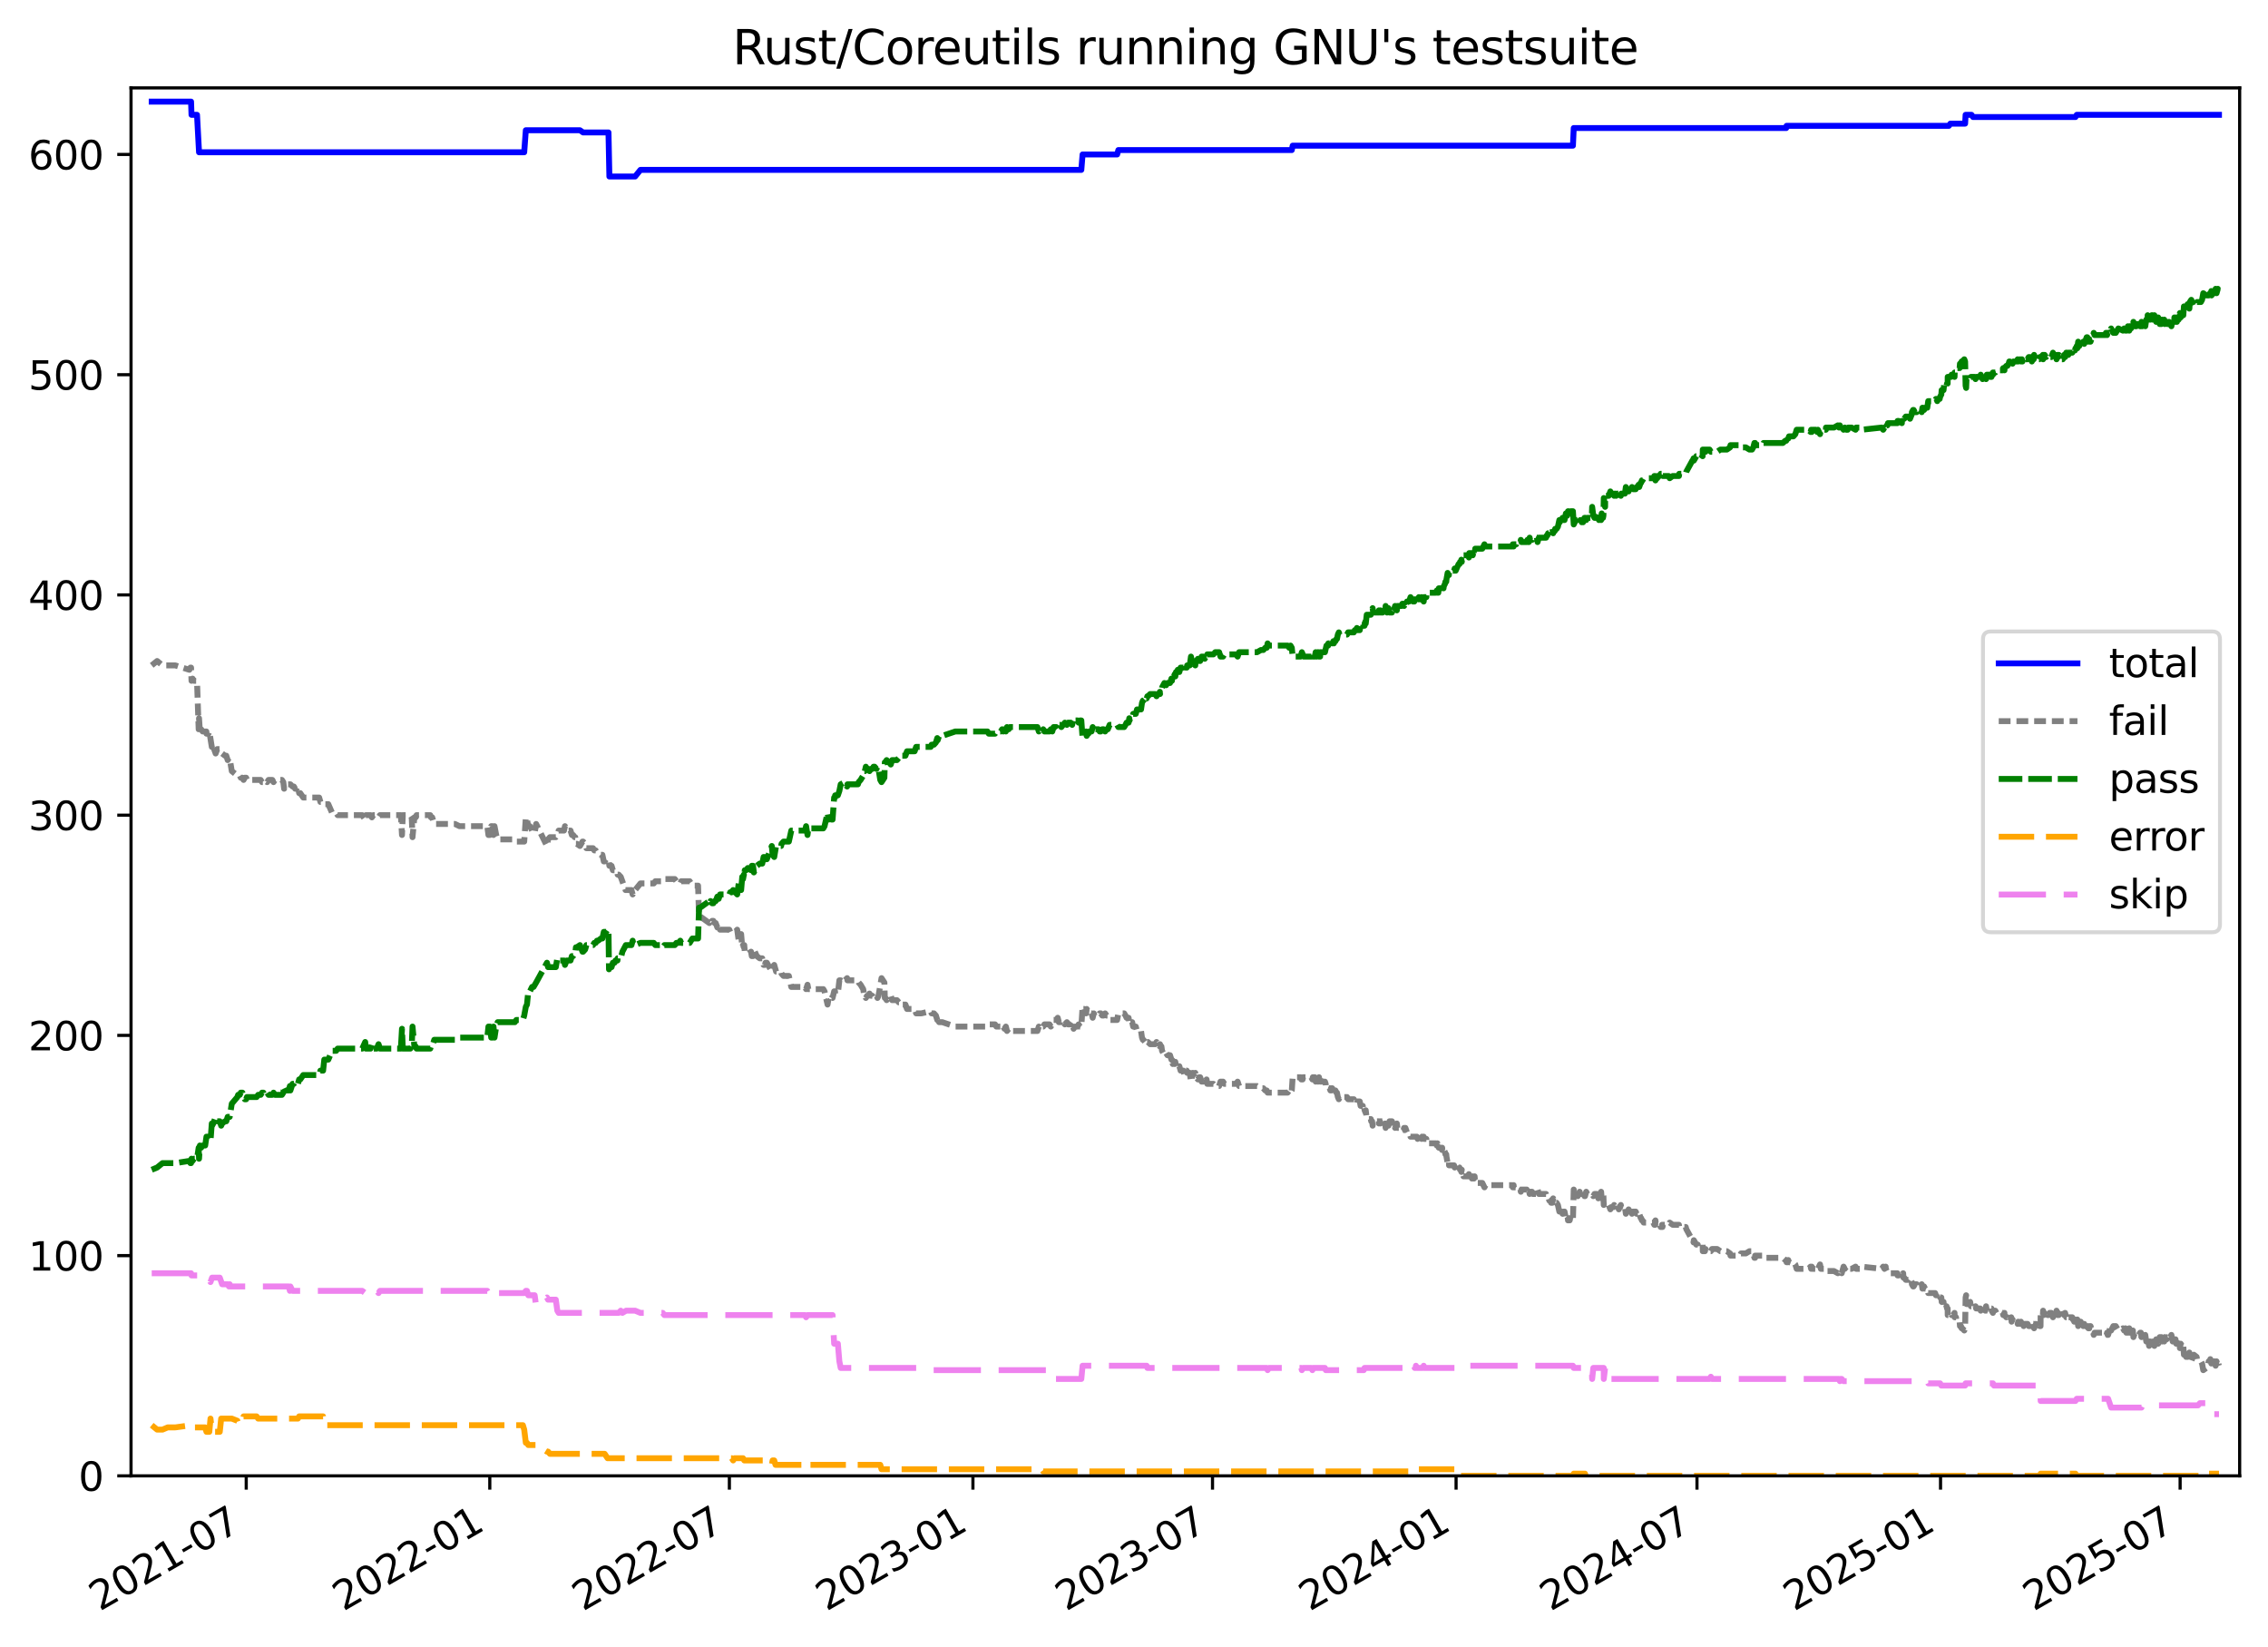<?xml version="1.0" encoding="utf-8" standalone="no"?>
<!DOCTYPE svg PUBLIC "-//W3C//DTD SVG 1.1//EN"
  "http://www.w3.org/Graphics/SVG/1.1/DTD/svg11.dtd">
<svg xmlns:xlink="http://www.w3.org/1999/xlink" width="576.168pt" height="418.303pt" viewBox="0 0 576.168 418.303" xmlns="http://www.w3.org/2000/svg" version="1.1">
 <defs>
  <style type="text/css">*{stroke-linejoin: round; stroke-linecap: butt}</style>
 </defs>
 <g id="figure_1">
  <g id="patch_1">
   <path d="M -0 418.303 
L 576.168 418.303 
L 576.168 0 
L -0 0 
z
" style="fill: #ffffff"/>
  </g>
  <g id="axes_1">
   <g id="patch_2">
    <path d="M 33.288 374.83 
L 568.967 374.83 
L 568.967 22.318 
L 33.288 22.318 
z
" style="fill: #ffffff"/>
   </g>
   <g id="matplotlib.axis_1">
    <g id="xtick_1">
     <g id="line2d_1">
      <defs>
       <path id="m37d9d26b36" d="M 0 0 
L 0 3.5 
" style="stroke: #000000; stroke-width: 0.8"/>
      </defs>
      <g>
       <use xlink:href="#m37d9d26b36" x="62.553" y="374.83" style="stroke: #000000; stroke-width: 0.8"/>
      </g>
     </g>
     <g id="text_1">
      <!-- 2021-07 -->
      <g transform="translate(25.328 409.302) rotate(-30) scale(0.1 -0.1)">
       <defs>
        <path id="DejaVuSans-32" d="M 1228 531 
L 3431 531 
L 3431 0 
L 469 0 
L 469 531 
Q 828 903 1448 1529 
Q 2069 2156 2228 2338 
Q 2531 2678 2651 2914 
Q 2772 3150 2772 3378 
Q 2772 3750 2511 3984 
Q 2250 4219 1831 4219 
Q 1534 4219 1204 4116 
Q 875 4013 500 3803 
L 500 4441 
Q 881 4594 1212 4672 
Q 1544 4750 1819 4750 
Q 2544 4750 2975 4387 
Q 3406 4025 3406 3419 
Q 3406 3131 3298 2873 
Q 3191 2616 2906 2266 
Q 2828 2175 2409 1742 
Q 1991 1309 1228 531 
z
" transform="scale(0.016)"/>
        <path id="DejaVuSans-30" d="M 2034 4250 
Q 1547 4250 1301 3770 
Q 1056 3291 1056 2328 
Q 1056 1369 1301 889 
Q 1547 409 2034 409 
Q 2525 409 2770 889 
Q 3016 1369 3016 2328 
Q 3016 3291 2770 3770 
Q 2525 4250 2034 4250 
z
M 2034 4750 
Q 2819 4750 3233 4129 
Q 3647 3509 3647 2328 
Q 3647 1150 3233 529 
Q 2819 -91 2034 -91 
Q 1250 -91 836 529 
Q 422 1150 422 2328 
Q 422 3509 836 4129 
Q 1250 4750 2034 4750 
z
" transform="scale(0.016)"/>
        <path id="DejaVuSans-31" d="M 794 531 
L 1825 531 
L 1825 4091 
L 703 3866 
L 703 4441 
L 1819 4666 
L 2450 4666 
L 2450 531 
L 3481 531 
L 3481 0 
L 794 0 
L 794 531 
z
" transform="scale(0.016)"/>
        <path id="DejaVuSans-2d" d="M 313 2009 
L 1997 2009 
L 1997 1497 
L 313 1497 
L 313 2009 
z
" transform="scale(0.016)"/>
        <path id="DejaVuSans-37" d="M 525 4666 
L 3525 4666 
L 3525 4397 
L 1831 0 
L 1172 0 
L 2766 4134 
L 525 4134 
L 525 4666 
z
" transform="scale(0.016)"/>
       </defs>
       <use xlink:href="#DejaVuSans-32"/>
       <use xlink:href="#DejaVuSans-30" x="63.623"/>
       <use xlink:href="#DejaVuSans-32" x="127.246"/>
       <use xlink:href="#DejaVuSans-31" x="190.869"/>
       <use xlink:href="#DejaVuSans-2d" x="254.492"/>
       <use xlink:href="#DejaVuSans-30" x="290.576"/>
       <use xlink:href="#DejaVuSans-37" x="354.199"/>
      </g>
     </g>
    </g>
    <g id="xtick_2">
     <g id="line2d_2">
      <g>
       <use xlink:href="#m37d9d26b36" x="124.427" y="374.83" style="stroke: #000000; stroke-width: 0.8"/>
      </g>
     </g>
     <g id="text_2">
      <!-- 2022-01 -->
      <g transform="translate(87.202 409.302) rotate(-30) scale(0.1 -0.1)">
       <use xlink:href="#DejaVuSans-32"/>
       <use xlink:href="#DejaVuSans-30" x="63.623"/>
       <use xlink:href="#DejaVuSans-32" x="127.246"/>
       <use xlink:href="#DejaVuSans-32" x="190.869"/>
       <use xlink:href="#DejaVuSans-2d" x="254.492"/>
       <use xlink:href="#DejaVuSans-30" x="290.576"/>
       <use xlink:href="#DejaVuSans-31" x="354.199"/>
      </g>
     </g>
    </g>
    <g id="xtick_3">
     <g id="line2d_3">
      <g>
       <use xlink:href="#m37d9d26b36" x="185.292" y="374.83" style="stroke: #000000; stroke-width: 0.8"/>
      </g>
     </g>
     <g id="text_3">
      <!-- 2022-07 -->
      <g transform="translate(148.067 409.302) rotate(-30) scale(0.1 -0.1)">
       <use xlink:href="#DejaVuSans-32"/>
       <use xlink:href="#DejaVuSans-30" x="63.623"/>
       <use xlink:href="#DejaVuSans-32" x="127.246"/>
       <use xlink:href="#DejaVuSans-32" x="190.869"/>
       <use xlink:href="#DejaVuSans-2d" x="254.492"/>
       <use xlink:href="#DejaVuSans-30" x="290.576"/>
       <use xlink:href="#DejaVuSans-37" x="354.199"/>
      </g>
     </g>
    </g>
    <g id="xtick_4">
     <g id="line2d_4">
      <g>
       <use xlink:href="#m37d9d26b36" x="247.165" y="374.83" style="stroke: #000000; stroke-width: 0.8"/>
      </g>
     </g>
     <g id="text_4">
      <!-- 2023-01 -->
      <g transform="translate(209.94 409.302) rotate(-30) scale(0.1 -0.1)">
       <defs>
        <path id="DejaVuSans-33" d="M 2597 2516 
Q 3050 2419 3304 2112 
Q 3559 1806 3559 1356 
Q 3559 666 3084 287 
Q 2609 -91 1734 -91 
Q 1441 -91 1130 -33 
Q 819 25 488 141 
L 488 750 
Q 750 597 1062 519 
Q 1375 441 1716 441 
Q 2309 441 2620 675 
Q 2931 909 2931 1356 
Q 2931 1769 2642 2001 
Q 2353 2234 1838 2234 
L 1294 2234 
L 1294 2753 
L 1863 2753 
Q 2328 2753 2575 2939 
Q 2822 3125 2822 3475 
Q 2822 3834 2567 4026 
Q 2313 4219 1838 4219 
Q 1578 4219 1281 4162 
Q 984 4106 628 3988 
L 628 4550 
Q 988 4650 1302 4700 
Q 1616 4750 1894 4750 
Q 2613 4750 3031 4423 
Q 3450 4097 3450 3541 
Q 3450 3153 3228 2886 
Q 3006 2619 2597 2516 
z
" transform="scale(0.016)"/>
       </defs>
       <use xlink:href="#DejaVuSans-32"/>
       <use xlink:href="#DejaVuSans-30" x="63.623"/>
       <use xlink:href="#DejaVuSans-32" x="127.246"/>
       <use xlink:href="#DejaVuSans-33" x="190.869"/>
       <use xlink:href="#DejaVuSans-2d" x="254.492"/>
       <use xlink:href="#DejaVuSans-30" x="290.576"/>
       <use xlink:href="#DejaVuSans-31" x="354.199"/>
      </g>
     </g>
    </g>
    <g id="xtick_5">
     <g id="line2d_5">
      <g>
       <use xlink:href="#m37d9d26b36" x="308.03" y="374.83" style="stroke: #000000; stroke-width: 0.8"/>
      </g>
     </g>
     <g id="text_5">
      <!-- 2023-07 -->
      <g transform="translate(270.805 409.302) rotate(-30) scale(0.1 -0.1)">
       <use xlink:href="#DejaVuSans-32"/>
       <use xlink:href="#DejaVuSans-30" x="63.623"/>
       <use xlink:href="#DejaVuSans-32" x="127.246"/>
       <use xlink:href="#DejaVuSans-33" x="190.869"/>
       <use xlink:href="#DejaVuSans-2d" x="254.492"/>
       <use xlink:href="#DejaVuSans-30" x="290.576"/>
       <use xlink:href="#DejaVuSans-37" x="354.199"/>
      </g>
     </g>
    </g>
    <g id="xtick_6">
     <g id="line2d_6">
      <g>
       <use xlink:href="#m37d9d26b36" x="369.904" y="374.83" style="stroke: #000000; stroke-width: 0.8"/>
      </g>
     </g>
     <g id="text_6">
      <!-- 2024-01 -->
      <g transform="translate(332.679 409.302) rotate(-30) scale(0.1 -0.1)">
       <defs>
        <path id="DejaVuSans-34" d="M 2419 4116 
L 825 1625 
L 2419 1625 
L 2419 4116 
z
M 2253 4666 
L 3047 4666 
L 3047 1625 
L 3713 1625 
L 3713 1100 
L 3047 1100 
L 3047 0 
L 2419 0 
L 2419 1100 
L 313 1100 
L 313 1709 
L 2253 4666 
z
" transform="scale(0.016)"/>
       </defs>
       <use xlink:href="#DejaVuSans-32"/>
       <use xlink:href="#DejaVuSans-30" x="63.623"/>
       <use xlink:href="#DejaVuSans-32" x="127.246"/>
       <use xlink:href="#DejaVuSans-34" x="190.869"/>
       <use xlink:href="#DejaVuSans-2d" x="254.492"/>
       <use xlink:href="#DejaVuSans-30" x="290.576"/>
       <use xlink:href="#DejaVuSans-31" x="354.199"/>
      </g>
     </g>
    </g>
    <g id="xtick_7">
     <g id="line2d_7">
      <g>
       <use xlink:href="#m37d9d26b36" x="431.105" y="374.83" style="stroke: #000000; stroke-width: 0.8"/>
      </g>
     </g>
     <g id="text_7">
      <!-- 2024-07 -->
      <g transform="translate(393.88 409.302) rotate(-30) scale(0.1 -0.1)">
       <use xlink:href="#DejaVuSans-32"/>
       <use xlink:href="#DejaVuSans-30" x="63.623"/>
       <use xlink:href="#DejaVuSans-32" x="127.246"/>
       <use xlink:href="#DejaVuSans-34" x="190.869"/>
       <use xlink:href="#DejaVuSans-2d" x="254.492"/>
       <use xlink:href="#DejaVuSans-30" x="290.576"/>
       <use xlink:href="#DejaVuSans-37" x="354.199"/>
      </g>
     </g>
    </g>
    <g id="xtick_8">
     <g id="line2d_8">
      <g>
       <use xlink:href="#m37d9d26b36" x="492.978" y="374.83" style="stroke: #000000; stroke-width: 0.8"/>
      </g>
     </g>
     <g id="text_8">
      <!-- 2025-01 -->
      <g transform="translate(455.753 409.302) rotate(-30) scale(0.1 -0.1)">
       <defs>
        <path id="DejaVuSans-35" d="M 691 4666 
L 3169 4666 
L 3169 4134 
L 1269 4134 
L 1269 2991 
Q 1406 3038 1543 3061 
Q 1681 3084 1819 3084 
Q 2600 3084 3056 2656 
Q 3513 2228 3513 1497 
Q 3513 744 3044 326 
Q 2575 -91 1722 -91 
Q 1428 -91 1123 -41 
Q 819 9 494 109 
L 494 744 
Q 775 591 1075 516 
Q 1375 441 1709 441 
Q 2250 441 2565 725 
Q 2881 1009 2881 1497 
Q 2881 1984 2565 2268 
Q 2250 2553 1709 2553 
Q 1456 2553 1204 2497 
Q 953 2441 691 2322 
L 691 4666 
z
" transform="scale(0.016)"/>
       </defs>
       <use xlink:href="#DejaVuSans-32"/>
       <use xlink:href="#DejaVuSans-30" x="63.623"/>
       <use xlink:href="#DejaVuSans-32" x="127.246"/>
       <use xlink:href="#DejaVuSans-35" x="190.869"/>
       <use xlink:href="#DejaVuSans-2d" x="254.492"/>
       <use xlink:href="#DejaVuSans-30" x="290.576"/>
       <use xlink:href="#DejaVuSans-31" x="354.199"/>
      </g>
     </g>
    </g>
    <g id="xtick_9">
     <g id="line2d_9">
      <g>
       <use xlink:href="#m37d9d26b36" x="553.843" y="374.83" style="stroke: #000000; stroke-width: 0.8"/>
      </g>
     </g>
     <g id="text_9">
      <!-- 2025-07 -->
      <g transform="translate(516.618 409.302) rotate(-30) scale(0.1 -0.1)">
       <use xlink:href="#DejaVuSans-32"/>
       <use xlink:href="#DejaVuSans-30" x="63.623"/>
       <use xlink:href="#DejaVuSans-32" x="127.246"/>
       <use xlink:href="#DejaVuSans-35" x="190.869"/>
       <use xlink:href="#DejaVuSans-2d" x="254.492"/>
       <use xlink:href="#DejaVuSans-30" x="290.576"/>
       <use xlink:href="#DejaVuSans-37" x="354.199"/>
      </g>
     </g>
    </g>
   </g>
   <g id="matplotlib.axis_2">
    <g id="ytick_1">
     <g id="line2d_10">
      <defs>
       <path id="me923a3a7be" d="M 0 0 
L -3.5 0 
" style="stroke: #000000; stroke-width: 0.8"/>
      </defs>
      <g>
       <use xlink:href="#me923a3a7be" x="33.288" y="374.83" style="stroke: #000000; stroke-width: 0.8"/>
      </g>
     </g>
     <g id="text_10">
      <!-- 0 -->
      <g transform="translate(19.925 378.629) scale(0.1 -0.1)">
       <use xlink:href="#DejaVuSans-30"/>
      </g>
     </g>
    </g>
    <g id="ytick_2">
     <g id="line2d_11">
      <g>
       <use xlink:href="#me923a3a7be" x="33.288" y="318.897" style="stroke: #000000; stroke-width: 0.8"/>
      </g>
     </g>
     <g id="text_11">
      <!-- 100 -->
      <g transform="translate(7.2 322.696) scale(0.1 -0.1)">
       <use xlink:href="#DejaVuSans-31"/>
       <use xlink:href="#DejaVuSans-30" x="63.623"/>
       <use xlink:href="#DejaVuSans-30" x="127.246"/>
      </g>
     </g>
    </g>
    <g id="ytick_3">
     <g id="line2d_12">
      <g>
       <use xlink:href="#me923a3a7be" x="33.288" y="262.964" style="stroke: #000000; stroke-width: 0.8"/>
      </g>
     </g>
     <g id="text_12">
      <!-- 200 -->
      <g transform="translate(7.2 266.763) scale(0.1 -0.1)">
       <use xlink:href="#DejaVuSans-32"/>
       <use xlink:href="#DejaVuSans-30" x="63.623"/>
       <use xlink:href="#DejaVuSans-30" x="127.246"/>
      </g>
     </g>
    </g>
    <g id="ytick_4">
     <g id="line2d_13">
      <g>
       <use xlink:href="#me923a3a7be" x="33.288" y="207.031" style="stroke: #000000; stroke-width: 0.8"/>
      </g>
     </g>
     <g id="text_13">
      <!-- 300 -->
      <g transform="translate(7.2 210.83) scale(0.1 -0.1)">
       <use xlink:href="#DejaVuSans-33"/>
       <use xlink:href="#DejaVuSans-30" x="63.623"/>
       <use xlink:href="#DejaVuSans-30" x="127.246"/>
      </g>
     </g>
    </g>
    <g id="ytick_5">
     <g id="line2d_14">
      <g>
       <use xlink:href="#me923a3a7be" x="33.288" y="151.098" style="stroke: #000000; stroke-width: 0.8"/>
      </g>
     </g>
     <g id="text_14">
      <!-- 400 -->
      <g transform="translate(7.2 154.897) scale(0.1 -0.1)">
       <use xlink:href="#DejaVuSans-34"/>
       <use xlink:href="#DejaVuSans-30" x="63.623"/>
       <use xlink:href="#DejaVuSans-30" x="127.246"/>
      </g>
     </g>
    </g>
    <g id="ytick_6">
     <g id="line2d_15">
      <g>
       <use xlink:href="#me923a3a7be" x="33.288" y="95.165" style="stroke: #000000; stroke-width: 0.8"/>
      </g>
     </g>
     <g id="text_15">
      <!-- 500 -->
      <g transform="translate(7.2 98.964) scale(0.1 -0.1)">
       <use xlink:href="#DejaVuSans-35"/>
       <use xlink:href="#DejaVuSans-30" x="63.623"/>
       <use xlink:href="#DejaVuSans-30" x="127.246"/>
      </g>
     </g>
    </g>
    <g id="ytick_7">
     <g id="line2d_16">
      <g>
       <use xlink:href="#me923a3a7be" x="33.288" y="39.232" style="stroke: #000000; stroke-width: 0.8"/>
      </g>
     </g>
     <g id="text_16">
      <!-- 600 -->
      <g transform="translate(7.2 43.031) scale(0.1 -0.1)">
       <defs>
        <path id="DejaVuSans-36" d="M 2113 2584 
Q 1688 2584 1439 2293 
Q 1191 2003 1191 1497 
Q 1191 994 1439 701 
Q 1688 409 2113 409 
Q 2538 409 2786 701 
Q 3034 994 3034 1497 
Q 3034 2003 2786 2293 
Q 2538 2584 2113 2584 
z
M 3366 4563 
L 3366 3988 
Q 3128 4100 2886 4159 
Q 2644 4219 2406 4219 
Q 1781 4219 1451 3797 
Q 1122 3375 1075 2522 
Q 1259 2794 1537 2939 
Q 1816 3084 2150 3084 
Q 2853 3084 3261 2657 
Q 3669 2231 3669 1497 
Q 3669 778 3244 343 
Q 2819 -91 2113 -91 
Q 1303 -91 875 529 
Q 447 1150 447 2328 
Q 447 3434 972 4092 
Q 1497 4750 2381 4750 
Q 2619 4750 2861 4703 
Q 3103 4656 3366 4563 
z
" transform="scale(0.016)"/>
       </defs>
       <use xlink:href="#DejaVuSans-36"/>
       <use xlink:href="#DejaVuSans-30" x="63.623"/>
       <use xlink:href="#DejaVuSans-30" x="127.246"/>
      </g>
     </g>
    </g>
   </g>
   <g id="line2d_17">
    <path d="M 38.539 25.808 
L 48.538 25.808 
L 48.651 29.164 
L 50.051 29.164 
L 50.564 38.673 
L 133.17 38.673 
L 133.582 33.08 
L 147.328 33.08 
L 148.135 33.639 
L 154.582 33.639 
L 154.807 44.826 
L 161.345 44.826 
L 162.7 43.148 
L 274.701 43.148 
L 275.02 39.232 
L 283.799 39.232 
L 284.112 38.114 
L 328.172 38.114 
L 328.391 36.995 
L 399.59 36.995 
L 399.794 32.52 
L 453.772 32.52 
L 453.865 31.961 
L 495.094 31.961 
L 495.473 31.402 
L 499.223 31.402 
L 499.348 29.164 
L 500.853 29.164 
L 501.244 29.724 
L 527.26 29.724 
L 527.581 29.164 
L 563.716 29.164 
L 563.716 29.164 
" clip-path="url(#p2c78609971)" style="fill: none; stroke: #0000ff; stroke-width: 1.5; stroke-linecap: square"/>
   </g>
   <g id="line2d_18">
    <path d="M 38.539 168.997 
L 39.914 167.878 
L 41.284 168.997 
L 44.529 168.997 
L 48.107 170.115 
L 48.373 169.556 
L 48.538 169.556 
L 48.651 172.912 
L 48.913 172.353 
L 49.299 172.912 
L 50.051 172.912 
L 50.47 185.217 
L 50.564 182.421 
L 50.781 185.777 
L 50.85 185.217 
L 51.094 185.217 
L 51.484 185.777 
L 52.422 185.777 
L 52.45 186.336 
L 52.959 186.336 
L 53.174 185.777 
L 53.804 189.692 
L 53.876 189.133 
L 54.185 189.692 
L 54.783 191.37 
L 55.189 190.251 
L 55.83 190.251 
L 56.188 191.37 
L 56.43 191.37 
L 57.159 191.929 
L 57.487 191.929 
L 57.843 193.048 
L 58.161 192.489 
L 58.514 193.607 
L 58.882 195.845 
L 60.302 196.963 
L 60.905 196.963 
L 61.163 197.523 
L 61.574 197.523 
L 61.877 198.082 
L 62.186 197.523 
L 62.53 197.523 
L 62.732 198.082 
L 66.218 198.082 
L 66.57 198.641 
L 66.907 198.641 
L 67.038 198.082 
L 67.87 198.641 
L 68.219 198.082 
L 69.182 198.082 
L 69.49 198.641 
L 69.87 198.082 
L 71.622 198.082 
L 71.98 198.641 
L 72.177 200.319 
L 72.657 199.201 
L 73.771 199.201 
L 74.324 199.76 
L 74.659 199.76 
L 74.984 200.319 
L 75.346 200.319 
L 75.679 199.76 
L 75.997 201.438 
L 76.279 201.438 
L 77.047 202.557 
L 81.077 202.557 
L 81.398 203.675 
L 82.081 203.675 
L 82.384 204.235 
L 83.4 204.235 
L 84.373 206.472 
L 85.407 206.472 
L 85.778 207.031 
L 92.026 207.031 
L 92.776 208.15 
L 92.946 207.031 
L 94.149 207.031 
L 94.476 207.591 
L 94.837 207.031 
L 95.694 207.031 
L 96.168 207.591 
L 96.52 207.031 
L 101.832 207.031 
L 102.122 212.065 
L 102.323 207.031 
L 104.248 207.031 
L 104.598 207.591 
L 104.797 212.624 
L 105.268 207.591 
L 105.601 207.591 
L 105.822 207.031 
L 109.307 207.031 
L 109.484 207.591 
L 109.8 207.591 
L 110.322 209.269 
L 115.579 209.269 
L 116.727 209.828 
L 123.788 209.828 
L 124.082 212.065 
L 124.458 212.065 
L 124.791 209.828 
L 125.134 209.828 
L 125.37 212.065 
L 125.626 209.828 
L 126.052 212.065 
L 126.429 213.184 
L 130.798 213.184 
L 131.175 213.743 
L 133.17 213.743 
L 133.582 207.591 
L 133.875 208.15 
L 134.207 209.828 
L 134.617 209.828 
L 135.167 210.946 
L 135.546 210.946 
L 135.826 211.506 
L 136.202 209.269 
L 138.952 214.862 
L 139.233 213.184 
L 139.704 212.624 
L 141.199 212.624 
L 141.583 212.065 
L 141.921 210.946 
L 143.275 210.946 
L 143.523 209.828 
L 143.958 210.946 
L 144.942 210.946 
L 145.277 212.065 
L 145.6 212.065 
L 145.982 212.624 
L 146.136 212.624 
L 146.309 214.302 
L 146.542 214.302 
L 147.328 214.862 
L 147.977 213.743 
L 148.135 213.743 
L 148.644 214.302 
L 148.97 215.421 
L 150.657 215.421 
L 150.982 215.98 
L 151.332 215.98 
L 151.656 216.54 
L 151.959 216.54 
L 152.664 217.099 
L 153.028 217.099 
L 153.39 218.777 
L 153.605 218.777 
L 153.982 218.218 
L 154.582 218.218 
L 154.807 219.896 
L 155.363 219.896 
L 155.693 221.014 
L 156.133 221.014 
L 156.36 221.574 
L 156.858 221.574 
L 156.908 222.133 
L 157.16 222.133 
L 157.693 222.692 
L 158.904 226.048 
L 160.415 226.048 
L 160.722 227.167 
L 160.838 226.608 
L 160.973 226.608 
L 161.345 226.048 
L 162.7 224.37 
L 166.089 224.37 
L 166.482 223.811 
L 168.123 223.811 
L 168.356 223.252 
L 171.429 223.252 
L 171.824 223.811 
L 172.377 223.811 
L 172.825 224.37 
L 173.051 223.811 
L 175.21 223.811 
L 175.892 224.93 
L 177.342 224.93 
L 177.587 232.76 
L 177.862 232.76 
L 180.208 234.438 
L 180.352 233.879 
L 180.503 234.438 
L 180.893 233.879 
L 181.221 233.879 
L 181.565 234.438 
L 181.824 234.438 
L 182.24 235.557 
L 182.411 235.557 
L 182.569 234.998 
L 182.923 236.116 
L 185.28 236.116 
L 185.51 236.676 
L 186.778 236.676 
L 187.282 236.116 
L 187.661 238.913 
L 187.93 237.235 
L 188.281 237.235 
L 188.563 240.591 
L 188.76 240.032 
L 188.969 240.591 
L 189.075 240.032 
L 189.204 241.71 
L 189.539 241.71 
L 189.964 242.269 
L 190.795 241.71 
L 190.984 242.828 
L 191.294 242.828 
L 191.513 241.15 
L 192.257 242.828 
L 192.996 243.388 
L 193.646 243.388 
L 193.987 245.066 
L 194.3 245.066 
L 194.485 244.506 
L 194.811 244.506 
L 196.07 246.744 
L 196.281 245.625 
L 196.685 245.066 
L 197.159 246.744 
L 198.434 246.744 
L 198.543 247.303 
L 199.051 247.862 
L 200.405 247.862 
L 201.024 250.659 
L 204.507 250.659 
L 204.782 251.218 
L 205.143 250.1 
L 205.354 251.218 
L 209.151 251.218 
L 209.468 251.778 
L 210.233 255.134 
L 210.52 253.456 
L 210.862 254.015 
L 211.24 253.456 
L 211.507 253.456 
L 211.911 251.778 
L 212.127 251.778 
L 212.169 252.337 
L 212.851 252.337 
L 213.234 248.981 
L 213.572 248.981 
L 214.589 249.54 
L 214.654 248.981 
L 215.206 248.422 
L 215.288 248.981 
L 217.949 248.981 
L 218.134 249.54 
L 218.631 250.1 
L 219.294 251.218 
L 219.467 252.337 
L 219.7 252.337 
L 219.961 253.456 
L 220.275 252.896 
L 220.627 252.896 
L 220.892 252.337 
L 221.266 252.896 
L 221.6 252.896 
L 221.92 253.456 
L 222.179 253.456 
L 222.666 252.896 
L 222.919 253.456 
L 223.181 252.896 
L 223.943 248.422 
L 224.675 249.54 
L 224.782 253.456 
L 224.945 253.456 
L 225.244 254.015 
L 225.591 253.456 
L 225.908 253.456 
L 226.298 252.896 
L 226.636 254.015 
L 227.857 254.015 
L 228.342 254.574 
L 228.619 254.574 
L 228.64 255.134 
L 230.023 255.134 
L 230.416 256.252 
L 232.351 256.252 
L 232.737 257.371 
L 234.05 257.371 
L 236.442 256.812 
L 236.664 257.371 
L 237.262 257.371 
L 237.766 257.93 
L 238.103 259.049 
L 238.204 258.49 
L 238.571 259.608 
L 239.387 259.608 
L 242.691 260.727 
L 250.857 260.727 
L 251.19 260.168 
L 252.787 260.168 
L 253.118 260.727 
L 254.214 260.727 
L 254.593 261.286 
L 254.865 260.727 
L 255.181 261.286 
L 255.531 260.727 
L 255.818 261.846 
L 256.257 261.286 
L 256.577 261.846 
L 263.546 261.846 
L 263.906 260.727 
L 264.287 261.286 
L 264.632 260.727 
L 265.019 260.727 
L 265.328 260.168 
L 266.621 260.168 
L 266.95 260.727 
L 267.321 260.168 
L 267.658 259.049 
L 268.328 259.049 
L 268.706 258.49 
L 268.989 259.608 
L 269.353 259.608 
L 269.634 259.049 
L 270.521 260.168 
L 271.04 259.608 
L 271.349 260.168 
L 272.005 260.168 
L 272.375 259.608 
L 272.739 261.286 
L 273.089 260.727 
L 273.76 260.727 
L 274.017 260.168 
L 274.344 260.727 
L 274.701 260.727 
L 275.02 255.693 
L 275.147 256.252 
L 275.398 256.252 
L 275.573 256.812 
L 275.725 256.812 
L 275.925 257.371 
L 276.061 256.252 
L 276.379 256.812 
L 276.509 256.812 
L 276.731 257.371 
L 277.307 257.371 
L 277.587 258.49 
L 277.865 257.371 
L 278.046 257.93 
L 279.065 257.93 
L 279.368 257.371 
L 279.656 257.371 
L 280.017 257.93 
L 280.352 257.93 
L 280.748 257.371 
L 281.13 257.93 
L 281.427 257.93 
L 281.894 259.049 
L 283.799 259.049 
L 284.112 257.371 
L 285.588 257.371 
L 285.927 257.93 
L 286.194 258.49 
L 286.716 258.49 
L 286.879 259.608 
L 286.954 259.049 
L 287.13 259.608 
L 287.627 259.608 
L 287.871 260.727 
L 288.534 260.727 
L 288.844 261.846 
L 289.868 261.846 
L 290.114 263.523 
L 290.34 264.083 
L 290.471 264.083 
L 290.912 264.642 
L 291.067 264.083 
L 291.143 264.642 
L 291.628 264.642 
L 292.197 265.201 
L 293.475 265.201 
L 293.805 264.642 
L 294.121 265.201 
L 294.477 265.201 
L 294.647 265.761 
L 294.688 265.201 
L 294.891 265.761 
L 295.049 265.761 
L 295.206 266.879 
L 295.808 267.998 
L 296.247 267.439 
L 296.58 267.998 
L 297.235 267.998 
L 297.591 269.117 
L 297.721 268.557 
L 297.933 270.235 
L 298.233 269.676 
L 298.427 270.235 
L 298.581 269.676 
L 298.751 270.795 
L 299.097 270.795 
L 299.2 271.354 
L 299.606 270.795 
L 299.92 271.913 
L 300.629 271.913 
L 300.884 273.032 
L 301.246 271.913 
L 301.492 271.913 
L 301.583 272.473 
L 302.244 272.473 
L 302.554 274.71 
L 302.999 272.473 
L 303.068 273.032 
L 303.654 272.473 
L 303.709 273.591 
L 303.911 273.591 
L 304.317 274.151 
L 304.647 273.591 
L 304.896 273.591 
L 305.264 274.71 
L 305.665 274.71 
L 306.054 274.151 
L 306.345 274.71 
L 306.521 274.151 
L 306.697 275.269 
L 308.253 275.269 
L 308.731 275.829 
L 309.707 275.829 
L 310.054 274.71 
L 310.707 274.71 
L 311.034 275.269 
L 314.007 275.269 
L 314.408 274.71 
L 314.784 275.829 
L 319.347 275.829 
L 320.347 276.388 
L 320.942 276.388 
L 321.425 276.947 
L 321.806 276.947 
L 322.03 277.507 
L 327.109 277.507 
L 327.522 276.947 
L 327.849 277.507 
L 328.172 276.947 
L 328.391 273.591 
L 330.397 273.591 
L 330.576 274.151 
L 330.923 274.151 
L 331.038 273.591 
L 333.115 273.591 
L 333.403 274.151 
L 333.512 273.591 
L 334.006 273.591 
L 334.234 274.71 
L 334.407 273.591 
L 334.521 273.591 
L 334.736 274.71 
L 334.888 274.71 
L 335.085 273.591 
L 335.257 274.71 
L 335.367 273.591 
L 335.411 274.71 
L 336.593 274.71 
L 336.781 275.269 
L 336.809 275.829 
L 337.411 275.829 
L 337.446 276.388 
L 337.793 276.388 
L 337.973 276.947 
L 338.126 276.388 
L 338.314 276.947 
L 338.441 276.388 
L 338.739 276.947 
L 338.866 276.388 
L 338.883 276.947 
L 339.261 276.947 
L 339.498 277.507 
L 339.648 277.507 
L 339.871 278.625 
L 340.12 279.185 
L 340.291 278.625 
L 342.202 278.625 
L 342.475 279.185 
L 343.939 279.185 
L 344.173 279.744 
L 344.481 279.744 
L 344.71 280.303 
L 344.837 279.744 
L 345.442 279.744 
L 345.647 280.863 
L 346.203 280.863 
L 346.257 281.422 
L 346.334 280.863 
L 346.454 280.863 
L 346.67 281.981 
L 346.894 282.541 
L 346.957 281.981 
L 347.211 284.219 
L 348.242 284.219 
L 348.345 284.778 
L 348.571 284.778 
L 348.703 285.897 
L 348.858 284.778 
L 350.226 284.778 
L 350.305 285.337 
L 350.568 284.778 
L 350.693 285.337 
L 350.925 284.778 
L 351.227 284.778 
L 351.412 285.897 
L 351.749 285.897 
L 351.888 285.337 
L 352.006 286.456 
L 352.356 284.778 
L 352.723 285.897 
L 352.989 284.778 
L 353.611 284.778 
L 354.095 286.456 
L 354.245 285.897 
L 354.412 286.456 
L 354.862 285.337 
L 355.006 286.456 
L 356.075 286.456 
L 356.247 287.015 
L 356.547 287.015 
L 356.707 286.456 
L 356.909 287.015 
L 357.036 286.456 
L 357.425 287.575 
L 357.956 287.575 
L 358.33 288.693 
L 359.952 288.693 
L 360.129 289.253 
L 360.346 288.693 
L 360.454 289.253 
L 360.675 288.693 
L 360.968 288.693 
L 361.158 289.253 
L 361.282 288.693 
L 361.679 288.693 
L 361.802 289.253 
L 362.357 289.253 
L 362.395 290.371 
L 364.772 290.371 
L 365.007 290.931 
L 365.161 290.371 
L 365.291 290.931 
L 365.391 290.371 
L 365.509 291.49 
L 366.057 291.49 
L 366.315 292.049 
L 366.368 291.49 
L 366.421 292.049 
L 366.716 291.49 
L 366.792 292.049 
L 367.081 292.609 
L 367.194 293.168 
L 367.409 293.168 
L 367.459 293.727 
L 367.759 295.405 
L 367.895 294.846 
L 368.077 294.846 
L 368.11 295.965 
L 369.391 295.965 
L 369.551 296.524 
L 369.802 295.965 
L 370.237 296.524 
L 370.353 295.965 
L 370.543 296.524 
L 370.777 296.524 
L 370.916 297.083 
L 371.24 297.083 
L 371.248 297.643 
L 371.348 297.083 
L 371.444 298.202 
L 371.586 298.202 
L 371.782 298.761 
L 373.126 298.761 
L 373.162 298.202 
L 373.246 299.321 
L 373.601 299.321 
L 373.782 298.761 
L 373.921 299.321 
L 374.131 298.761 
L 374.288 299.321 
L 374.465 299.321 
L 374.617 298.761 
L 374.767 300.439 
L 376.569 300.439 
L 377.111 301.558 
L 377.396 300.999 
L 384.202 300.999 
L 384.317 301.558 
L 384.524 300.999 
L 384.584 301.558 
L 385.201 301.558 
L 385.372 302.117 
L 386.239 302.117 
L 386.355 302.677 
L 386.518 302.117 
L 387.846 302.117 
L 388.03 302.677 
L 388.262 302.117 
L 388.39 302.117 
L 388.594 303.236 
L 388.706 302.677 
L 389.204 302.677 
L 389.421 303.236 
L 390.441 303.236 
L 390.608 302.117 
L 390.944 303.236 
L 392.757 303.236 
L 392.943 303.795 
L 393.109 303.795 
L 393.287 304.355 
L 393.421 304.355 
L 393.587 304.914 
L 393.974 304.914 
L 394.042 305.473 
L 394.365 305.473 
L 394.569 304.355 
L 394.728 304.914 
L 394.971 304.914 
L 395.071 305.473 
L 395.443 305.473 
L 395.777 306.033 
L 396.14 307.711 
L 396.259 307.151 
L 396.37 307.711 
L 396.624 308.27 
L 396.745 307.711 
L 396.949 308.27 
L 397.069 308.27 
L 397.283 307.711 
L 397.458 307.711 
L 397.8 309.389 
L 398.007 308.829 
L 398.13 308.829 
L 398.292 309.389 
L 398.335 309.948 
L 398.472 309.948 
L 398.539 309.389 
L 398.761 309.948 
L 398.915 309.389 
L 399.042 309.948 
L 399.59 309.948 
L 399.794 302.117 
L 400.339 303.236 
L 400.698 303.236 
L 400.824 303.795 
L 401.02 303.236 
L 401.146 303.236 
L 401.295 302.677 
L 401.466 303.236 
L 401.701 303.236 
L 401.817 302.677 
L 401.964 303.236 
L 402.164 302.677 
L 402.243 303.236 
L 402.533 303.795 
L 402.659 303.795 
L 402.966 302.677 
L 403.243 303.236 
L 404.475 303.236 
L 404.767 303.795 
L 405.074 303.236 
L 405.626 303.236 
L 406.05 304.355 
L 406.195 302.677 
L 406.439 303.236 
L 406.751 302.677 
L 406.893 304.355 
L 407.065 303.236 
L 407.228 303.236 
L 407.336 303.795 
L 407.417 306.033 
L 407.431 305.473 
L 407.79 306.033 
L 408.675 306.033 
L 409.093 307.151 
L 409.266 306.592 
L 409.886 306.592 
L 410.055 306.033 
L 410.235 306.592 
L 410.433 306.592 
L 410.55 306.033 
L 410.903 306.592 
L 411.111 306.592 
L 411.248 307.151 
L 411.414 306.592 
L 411.593 306.592 
L 411.761 306.033 
L 411.865 306.592 
L 412.8 306.592 
L 413.034 308.27 
L 413.317 307.711 
L 413.55 307.711 
L 413.74 307.151 
L 413.826 307.711 
L 414.119 307.151 
L 414.229 307.711 
L 414.487 307.711 
L 414.588 308.27 
L 414.897 307.711 
L 415.533 307.711 
L 415.769 308.27 
L 416.162 308.27 
L 416.261 308.829 
L 416.428 308.27 
L 416.82 309.389 
L 416.936 309.389 
L 417.109 309.948 
L 417.268 309.948 
L 417.568 310.507 
L 420.005 310.507 
L 420.265 311.067 
L 420.508 311.067 
L 420.558 309.948 
L 420.619 310.507 
L 421.016 310.507 
L 421.107 311.067 
L 421.63 311.067 
L 421.879 311.626 
L 422.215 311.626 
L 422.226 311.067 
L 422.337 311.626 
L 422.44 311.067 
L 423.9 311.067 
L 424.173 310.507 
L 424.937 311.067 
L 426.52 311.067 
L 426.589 311.626 
L 428.25 311.626 
L 428.4 312.185 
L 429.936 314.982 
L 430.082 314.982 
L 430.234 315.541 
L 430.302 314.982 
L 430.629 315.541 
L 430.933 316.1 
L 431.297 316.1 
L 431.419 316.66 
L 431.878 316.66 
L 432.544 316.1 
L 432.577 317.778 
L 433.113 317.778 
L 433.279 317.219 
L 433.399 317.778 
L 434.63 317.778 
L 434.915 317.219 
L 436.235 317.219 
L 437.05 317.778 
L 438.696 317.778 
L 439.506 318.338 
L 439.615 318.897 
L 442.052 318.897 
L 442.281 318.338 
L 443.519 318.338 
L 444.422 317.778 
L 445.081 317.778 
L 445.407 318.338 
L 445.698 319.456 
L 445.87 319.456 
L 445.877 318.897 
L 447.814 318.897 
L 448.022 319.456 
L 452.917 319.456 
L 453.534 320.016 
L 453.772 320.016 
L 453.865 320.575 
L 454.167 320.575 
L 454.294 320.016 
L 454.491 320.575 
L 455.597 320.575 
L 456.089 321.134 
L 456.432 322.253 
L 459.43 322.253 
L 459.958 321.694 
L 460.11 322.253 
L 460.265 321.694 
L 460.438 322.253 
L 461.261 322.253 
L 461.64 321.694 
L 461.832 322.253 
L 462.363 321.134 
L 462.569 322.253 
L 463.853 322.253 
L 463.868 322.812 
L 465.903 322.812 
L 466.892 323.372 
L 467.189 322.812 
L 467.74 322.812 
L 467.874 323.372 
L 468.345 321.694 
L 468.656 322.253 
L 469.075 321.694 
L 469.385 321.694 
L 469.525 322.253 
L 470.379 322.253 
L 471.394 321.694 
L 471.547 322.253 
L 472.557 322.253 
L 472.885 321.694 
L 478.025 322.253 
L 478.41 321.694 
L 478.742 322.253 
L 479.041 321.694 
L 479.074 322.253 
L 479.333 322.812 
L 479.484 322.812 
L 479.621 323.372 
L 482.011 323.372 
L 482.062 323.931 
L 482.359 323.931 
L 483.152 323.372 
L 483.177 323.931 
L 483.482 323.372 
L 483.556 324.49 
L 483.752 324.49 
L 484.15 325.05 
L 484.817 325.05 
L 485.222 324.49 
L 485.677 325.609 
L 485.696 326.168 
L 486.009 326.728 
L 486.138 326.728 
L 486.464 326.168 
L 486.921 326.168 
L 487.016 326.728 
L 488.057 326.728 
L 488.201 326.168 
L 488.377 327.287 
L 488.521 327.287 
L 488.796 326.728 
L 489.046 327.287 
L 489.603 327.287 
L 489.849 328.406 
L 491.599 328.406 
L 491.808 328.965 
L 491.936 328.965 
L 492.147 328.406 
L 492.201 328.965 
L 492.76 328.965 
L 492.872 329.524 
L 493.177 329.524 
L 493.264 330.643 
L 493.74 330.643 
L 493.919 332.321 
L 494.292 332.321 
L 494.509 331.762 
L 494.627 332.321 
L 494.786 332.321 
L 494.798 333.999 
L 495.094 333.999 
L 495.473 333.44 
L 495.645 333.44 
L 495.792 333.999 
L 496.157 333.999 
L 496.535 333.44 
L 496.574 334.558 
L 496.909 334.558 
L 496.971 335.118 
L 497.204 335.677 
L 497.821 335.677 
L 497.912 336.796 
L 498.176 336.796 
L 498.331 337.355 
L 498.48 337.355 
L 499.014 337.914 
L 499.223 337.355 
L 499.348 329.524 
L 499.483 328.965 
L 499.574 331.202 
L 500.232 331.202 
L 500.503 330.643 
L 500.7 331.762 
L 500.853 331.762 
L 501.244 332.321 
L 501.674 332.321 
L 501.87 331.762 
L 502.024 332.321 
L 503.061 332.321 
L 503.189 332.88 
L 503.661 331.762 
L 504.046 332.321 
L 504.266 332.321 
L 504.351 332.88 
L 504.545 331.762 
L 504.734 332.88 
L 505.519 332.88 
L 505.641 332.321 
L 505.92 332.321 
L 505.964 332.88 
L 506.28 333.44 
L 506.293 332.88 
L 506.888 332.88 
L 507.194 333.44 
L 508.783 333.44 
L 508.903 333.999 
L 509.218 333.44 
L 509.228 333.999 
L 509.681 334.558 
L 509.959 334.558 
L 510.279 335.118 
L 510.439 335.677 
L 510.561 335.677 
L 510.945 334.558 
L 511.021 335.677 
L 511.28 335.118 
L 511.497 335.677 
L 512.468 335.677 
L 512.577 336.236 
L 512.713 335.677 
L 513.183 336.236 
L 513.41 335.677 
L 513.64 336.236 
L 513.778 335.677 
L 514.1 336.796 
L 514.322 336.236 
L 515.083 336.236 
L 515.386 336.796 
L 515.827 336.796 
L 516.179 335.677 
L 516.273 336.236 
L 516.648 336.236 
L 516.744 337.355 
L 517.217 336.236 
L 517.383 336.796 
L 517.765 336.236 
L 518.043 336.236 
L 518.186 336.796 
L 518.385 336.796 
L 518.412 333.44 
L 518.527 333.44 
L 518.974 333.999 
L 519.032 332.88 
L 519.192 333.999 
L 519.339 333.44 
L 519.428 333.999 
L 519.778 333.44 
L 520.198 333.999 
L 520.41 333.999 
L 520.7 333.44 
L 521.113 333.44 
L 521.537 334.558 
L 521.759 333.999 
L 522.207 333.999 
L 522.417 333.44 
L 522.448 332.88 
L 522.709 333.999 
L 522.848 333.44 
L 523.011 333.999 
L 523.253 333.44 
L 523.527 333.44 
L 523.703 332.88 
L 524.037 332.88 
L 524.385 333.999 
L 524.621 333.44 
L 524.908 334.558 
L 525.058 334.558 
L 525.152 333.999 
L 525.444 333.999 
L 525.468 334.558 
L 526.437 334.558 
L 526.596 335.118 
L 526.732 335.118 
L 526.941 335.677 
L 527.122 335.118 
L 527.26 335.677 
L 527.465 335.118 
L 527.581 335.677 
L 527.73 335.118 
L 527.779 335.677 
L 527.944 336.796 
L 528.146 336.236 
L 528.209 335.677 
L 528.422 336.236 
L 528.596 335.677 
L 528.806 336.236 
L 529.15 336.236 
L 529.246 336.796 
L 529.483 336.236 
L 530.107 337.914 
L 530.275 337.914 
L 530.448 336.796 
L 530.53 337.355 
L 530.775 337.355 
L 530.887 336.796 
L 531.088 336.796 
L 531.27 337.355 
L 531.505 337.355 
L 531.899 339.033 
L 532.109 338.474 
L 534.866 338.474 
L 534.995 339.033 
L 535.157 339.033 
L 535.288 338.474 
L 535.435 339.033 
L 535.551 339.033 
L 536.205 336.796 
L 536.314 337.914 
L 536.879 336.796 
L 537.491 336.796 
L 538.154 337.914 
L 539.326 337.355 
L 539.623 337.914 
L 539.951 337.355 
L 540.185 338.474 
L 540.279 337.355 
L 540.588 338.474 
L 540.924 337.355 
L 541.036 338.474 
L 541.251 338.474 
L 541.37 337.914 
L 541.585 338.474 
L 541.714 338.474 
L 541.834 337.914 
L 541.98 339.592 
L 542.363 338.474 
L 542.721 338.474 
L 542.94 339.033 
L 543.353 339.033 
L 543.688 338.474 
L 543.885 338.474 
L 544.033 339.592 
L 544.218 339.033 
L 544.321 339.592 
L 544.571 340.152 
L 544.724 340.152 
L 544.991 339.033 
L 545.247 340.711 
L 545.569 340.711 
L 545.593 341.83 
L 545.616 341.27 
L 545.784 340.711 
L 545.961 341.83 
L 546.034 340.711 
L 546.301 340.711 
L 546.337 341.27 
L 546.637 341.83 
L 546.817 341.83 
L 546.901 340.711 
L 547.304 341.83 
L 547.369 340.711 
L 547.589 341.83 
L 547.757 340.152 
L 548.271 341.27 
L 548.657 339.592 
L 548.687 340.152 
L 548.932 339.592 
L 549.087 339.592 
L 549.247 340.711 
L 549.439 339.592 
L 549.808 340.711 
L 549.948 339.592 
L 550.1 340.152 
L 550.409 340.152 
L 550.613 339.592 
L 551.003 339.592 
L 551.015 340.152 
L 551.629 339.033 
L 551.955 340.711 
L 552.128 340.711 
L 552.33 340.152 
L 552.387 341.27 
L 552.673 340.152 
L 552.849 341.27 
L 553.027 340.152 
L 553.1 340.711 
L 553.465 340.711 
L 553.683 341.27 
L 553.783 342.389 
L 553.986 341.27 
L 554.321 341.83 
L 554.469 342.389 
L 554.651 341.83 
L 554.807 344.067 
L 555.052 344.067 
L 555.376 344.626 
L 555.416 343.508 
L 555.734 344.626 
L 556.188 343.508 
L 556.311 345.186 
L 556.679 345.745 
L 557.08 344.626 
L 557.334 344.067 
L 558.04 344.626 
L 558.125 345.186 
L 558.389 345.186 
L 558.876 345.745 
L 559.117 345.745 
L 559.418 346.304 
L 559.722 347.982 
L 560.503 347.423 
L 560.755 347.423 
L 561.104 345.745 
L 561.435 345.745 
L 561.521 345.186 
L 561.772 346.304 
L 561.829 345.186 
L 562.104 345.745 
L 562.604 345.745 
L 562.861 346.864 
L 563.097 345.745 
L 563.418 346.864 
L 563.544 346.304 
L 563.716 346.864 
L 563.716 346.864 
" clip-path="url(#p2c78609971)" style="fill: none; stroke-dasharray: 3,1.5; stroke-dashoffset: 0; stroke: #808080; stroke-width: 1.5"/>
   </g>
   <g id="line2d_19">
    <path d="M 38.539 297.083 
L 39.914 296.524 
L 41.284 295.405 
L 44.529 295.405 
L 48.107 294.846 
L 48.373 295.405 
L 48.538 295.405 
L 48.651 294.287 
L 48.913 294.846 
L 49.299 294.287 
L 50.051 294.287 
L 50.47 291.49 
L 50.564 294.287 
L 50.781 290.931 
L 50.85 291.49 
L 51.094 291.49 
L 51.484 290.931 
L 52.123 290.931 
L 52.45 288.693 
L 52.959 288.693 
L 53.475 289.812 
L 53.804 285.337 
L 53.876 285.897 
L 54.185 285.337 
L 54.783 283.659 
L 55.189 284.778 
L 55.83 284.778 
L 56.188 285.897 
L 56.43 285.337 
L 57.159 284.778 
L 57.487 284.778 
L 57.843 283.659 
L 58.353 283.659 
L 58.882 280.303 
L 60.302 278.625 
L 60.495 278.066 
L 60.905 278.066 
L 61.163 277.507 
L 61.574 277.507 
L 61.877 278.625 
L 62.186 279.185 
L 62.53 279.185 
L 62.732 278.625 
L 65.189 278.625 
L 65.582 278.066 
L 66.218 278.066 
L 66.57 277.507 
L 66.907 277.507 
L 67.038 278.066 
L 67.87 277.507 
L 68.219 278.066 
L 69.182 278.066 
L 69.49 277.507 
L 69.87 278.066 
L 71.622 278.066 
L 71.98 277.507 
L 72.177 275.829 
L 72.657 276.947 
L 73.332 276.947 
L 73.647 275.829 
L 73.771 276.947 
L 74.324 275.269 
L 74.659 275.269 
L 74.984 274.71 
L 75.346 274.71 
L 75.679 275.269 
L 75.997 274.151 
L 76.279 274.151 
L 77.047 273.032 
L 81.077 273.032 
L 81.398 271.913 
L 82.081 271.913 
L 82.384 269.117 
L 83.4 269.117 
L 84.373 266.879 
L 85.407 266.879 
L 85.778 266.32 
L 92.026 266.32 
L 92.776 264.642 
L 92.946 266.32 
L 94.149 266.32 
L 94.476 265.201 
L 94.837 266.32 
L 95.694 266.32 
L 96.168 265.201 
L 96.52 266.32 
L 101.832 266.32 
L 102.122 261.286 
L 102.323 266.32 
L 104.248 266.32 
L 104.598 265.761 
L 104.797 260.727 
L 105.268 265.761 
L 105.601 265.761 
L 105.822 266.32 
L 109.307 266.32 
L 109.484 265.761 
L 109.8 265.761 
L 110.322 264.083 
L 115.579 264.083 
L 116.727 263.523 
L 123.788 263.523 
L 124.082 260.727 
L 124.458 260.727 
L 124.791 263.523 
L 125.134 263.523 
L 125.37 260.727 
L 125.626 263.523 
L 126.052 260.727 
L 126.429 259.608 
L 130.798 259.608 
L 131.175 259.049 
L 132.83 259.049 
L 133.17 257.93 
L 133.582 255.693 
L 133.875 255.134 
L 134.207 251.778 
L 134.617 251.778 
L 135.167 250.659 
L 135.546 250.659 
L 136.202 249.54 
L 138.952 244.506 
L 139.233 245.625 
L 141.199 245.625 
L 141.583 243.388 
L 141.921 243.947 
L 143.275 243.947 
L 143.523 245.066 
L 143.958 243.947 
L 144.942 243.947 
L 145.277 242.828 
L 145.6 242.828 
L 145.982 242.269 
L 146.136 242.269 
L 146.309 240.591 
L 146.542 240.591 
L 147.328 240.032 
L 147.977 241.71 
L 148.135 241.71 
L 148.644 241.15 
L 148.97 240.032 
L 150.657 240.032 
L 150.982 239.472 
L 151.332 239.472 
L 151.656 238.913 
L 151.959 238.913 
L 152.664 238.354 
L 153.028 238.354 
L 153.39 236.676 
L 153.982 236.676 
L 154.352 236.116 
L 154.582 236.116 
L 154.71 246.184 
L 154.807 245.625 
L 155.363 245.625 
L 155.693 244.506 
L 156.133 244.506 
L 156.36 243.947 
L 156.858 243.947 
L 156.908 243.388 
L 157.693 243.388 
L 158.114 241.71 
L 158.991 240.032 
L 160.415 240.032 
L 160.722 238.913 
L 160.838 239.472 
L 160.973 239.472 
L 161.345 240.032 
L 162.7 239.472 
L 166.089 239.472 
L 166.482 240.032 
L 168.123 240.032 
L 168.356 240.591 
L 168.784 240.032 
L 171.429 240.032 
L 171.824 239.472 
L 172.377 239.472 
L 172.825 238.913 
L 173.051 239.472 
L 175.21 239.472 
L 175.892 238.354 
L 177.342 238.354 
L 177.587 230.523 
L 177.862 230.523 
L 180.208 228.845 
L 180.352 229.404 
L 180.503 228.845 
L 180.893 229.404 
L 181.221 229.404 
L 181.565 228.845 
L 181.824 228.845 
L 182.24 227.726 
L 182.411 227.726 
L 182.569 228.286 
L 182.923 227.167 
L 185.28 227.167 
L 185.51 226.608 
L 185.892 226.608 
L 186.247 226.048 
L 186.615 226.608 
L 186.778 226.608 
L 187.282 227.167 
L 187.661 224.37 
L 187.93 226.048 
L 188.281 226.048 
L 188.563 222.692 
L 188.76 223.252 
L 188.969 222.133 
L 189.075 222.692 
L 189.204 221.014 
L 189.539 221.014 
L 189.964 220.455 
L 190.795 221.014 
L 190.984 219.896 
L 191.294 219.896 
L 191.513 221.574 
L 192.257 219.896 
L 192.996 219.336 
L 193.646 219.336 
L 193.987 217.658 
L 194.3 217.658 
L 194.485 218.218 
L 194.811 218.218 
L 196.07 214.862 
L 196.281 217.099 
L 196.685 217.658 
L 197.159 214.862 
L 198.434 214.862 
L 198.543 214.302 
L 199.051 213.743 
L 200.405 213.743 
L 201.024 210.946 
L 204.507 210.946 
L 204.782 209.828 
L 205.143 212.065 
L 205.354 210.387 
L 209.151 210.387 
L 209.468 209.828 
L 210.233 206.472 
L 210.52 208.15 
L 210.862 207.591 
L 211.24 208.15 
L 211.507 208.15 
L 211.911 202.557 
L 212.127 202.557 
L 212.169 201.997 
L 212.851 201.997 
L 213.234 200.879 
L 213.572 199.201 
L 214.589 198.641 
L 214.654 199.201 
L 215.206 199.76 
L 215.288 199.201 
L 217.949 199.201 
L 218.134 198.641 
L 218.631 198.082 
L 219.294 196.963 
L 219.467 195.845 
L 219.7 195.845 
L 219.961 194.726 
L 220.275 195.285 
L 220.627 195.285 
L 220.892 195.845 
L 221.266 195.285 
L 221.6 195.285 
L 221.92 194.726 
L 222.179 194.726 
L 222.666 195.285 
L 222.919 194.726 
L 223.181 195.285 
L 223.624 198.082 
L 223.943 198.641 
L 224.675 197.523 
L 224.782 193.607 
L 224.945 193.607 
L 225.244 193.048 
L 225.591 193.607 
L 225.908 193.607 
L 226.298 194.167 
L 226.636 193.048 
L 227.857 193.048 
L 228.342 192.489 
L 228.619 192.489 
L 228.64 191.929 
L 230.023 191.929 
L 230.416 190.811 
L 232.351 190.811 
L 232.737 189.692 
L 236.442 189.692 
L 236.664 189.133 
L 237.262 189.133 
L 237.766 188.573 
L 238.103 187.455 
L 238.204 188.014 
L 238.571 186.895 
L 239.387 186.895 
L 242.691 185.777 
L 250.857 185.777 
L 251.19 186.336 
L 252.787 186.336 
L 253.118 185.777 
L 254.214 185.777 
L 254.593 185.217 
L 254.865 185.777 
L 255.181 185.217 
L 255.531 185.777 
L 255.818 184.658 
L 256.257 185.217 
L 256.577 184.658 
L 263.546 184.658 
L 263.906 185.777 
L 264.287 185.217 
L 264.632 185.777 
L 265.019 185.217 
L 265.328 185.777 
L 266.621 185.777 
L 266.95 185.217 
L 267.321 185.777 
L 267.658 184.658 
L 268.328 184.658 
L 268.706 185.217 
L 268.989 184.099 
L 269.353 184.099 
L 269.634 184.658 
L 270.521 183.539 
L 271.04 184.099 
L 271.349 183.539 
L 272.005 183.539 
L 272.375 184.099 
L 272.739 182.421 
L 273.089 182.98 
L 273.76 182.98 
L 274.017 183.539 
L 274.344 182.98 
L 274.701 182.98 
L 275.02 187.455 
L 275.147 186.895 
L 275.398 186.895 
L 275.573 186.336 
L 275.725 186.336 
L 275.925 185.777 
L 276.061 186.895 
L 276.379 186.336 
L 276.509 186.336 
L 276.731 185.777 
L 277.307 185.777 
L 277.587 184.658 
L 277.865 185.777 
L 278.046 185.217 
L 279.065 185.217 
L 279.368 185.777 
L 279.656 185.777 
L 280.017 185.217 
L 280.352 185.217 
L 280.748 185.777 
L 281.13 185.217 
L 281.427 185.217 
L 281.894 184.099 
L 283.799 184.099 
L 284.112 184.658 
L 285.588 184.658 
L 285.927 184.099 
L 286.194 183.539 
L 286.716 183.539 
L 286.879 182.421 
L 286.954 182.98 
L 287.13 182.421 
L 287.627 182.421 
L 287.871 181.302 
L 288.534 181.302 
L 288.844 180.183 
L 289.868 180.183 
L 290.114 178.505 
L 290.34 177.946 
L 290.471 177.946 
L 290.912 177.387 
L 291.067 177.946 
L 291.143 177.387 
L 291.302 177.387 
L 291.488 176.827 
L 291.628 176.827 
L 292.197 176.268 
L 293.475 176.268 
L 293.805 176.827 
L 294.121 176.268 
L 294.477 176.268 
L 294.647 175.709 
L 294.688 176.268 
L 294.891 175.709 
L 295.049 175.709 
L 295.206 174.59 
L 295.808 173.471 
L 296.247 174.031 
L 296.58 173.471 
L 297.235 173.471 
L 297.591 172.353 
L 297.721 172.912 
L 297.933 171.234 
L 298.233 171.793 
L 298.427 171.234 
L 298.581 171.793 
L 298.751 170.675 
L 299.097 170.675 
L 299.2 170.115 
L 299.606 170.675 
L 299.92 169.556 
L 300.629 169.556 
L 300.884 168.437 
L 301.246 169.556 
L 301.492 169.556 
L 301.583 168.997 
L 302.244 168.997 
L 302.554 166.759 
L 302.999 168.997 
L 303.068 168.437 
L 303.654 168.997 
L 303.709 167.878 
L 303.911 167.878 
L 304.317 167.319 
L 304.647 167.878 
L 304.896 167.878 
L 305.264 166.759 
L 305.665 166.759 
L 306.054 167.319 
L 306.345 166.759 
L 306.521 167.319 
L 306.697 166.2 
L 308.253 166.2 
L 308.731 165.641 
L 309.707 165.641 
L 310.054 166.759 
L 310.707 166.759 
L 311.034 166.2 
L 314.007 166.2 
L 314.408 166.759 
L 314.784 165.641 
L 319.347 165.641 
L 320.347 165.081 
L 320.942 165.081 
L 321.425 164.522 
L 321.806 164.522 
L 322.03 163.403 
L 322.386 163.963 
L 327.109 163.963 
L 327.522 164.522 
L 327.849 163.963 
L 328.172 164.522 
L 328.391 166.759 
L 330.397 166.759 
L 330.728 165.641 
L 331.193 166.759 
L 333.115 166.759 
L 333.403 165.641 
L 333.512 166.759 
L 334.006 166.759 
L 334.234 165.641 
L 334.407 166.759 
L 334.521 166.759 
L 334.736 165.641 
L 334.888 165.641 
L 335.085 166.759 
L 335.257 165.641 
L 335.367 166.759 
L 335.411 165.641 
L 336.593 165.641 
L 336.98 163.963 
L 337.411 163.963 
L 337.446 163.403 
L 337.793 163.403 
L 337.973 162.844 
L 338.126 163.403 
L 338.314 162.844 
L 338.441 163.403 
L 338.739 162.844 
L 338.866 163.403 
L 338.883 162.844 
L 339.261 162.844 
L 339.498 162.285 
L 339.648 162.285 
L 339.871 161.166 
L 340.12 160.607 
L 340.291 161.166 
L 342.202 161.166 
L 342.475 160.607 
L 343.939 160.607 
L 344.173 160.047 
L 344.481 160.047 
L 344.71 159.488 
L 344.837 160.047 
L 345.442 160.047 
L 345.647 158.929 
L 346.203 158.929 
L 346.257 158.369 
L 346.334 158.929 
L 346.643 158.929 
L 346.67 158.369 
L 346.894 157.81 
L 346.957 158.369 
L 347.211 156.132 
L 348.242 156.132 
L 348.345 155.573 
L 348.571 155.573 
L 348.703 154.454 
L 348.858 155.573 
L 350.226 155.573 
L 350.305 155.014 
L 350.568 155.573 
L 350.693 155.014 
L 350.925 155.573 
L 351.227 155.573 
L 351.412 154.454 
L 351.749 154.454 
L 351.888 155.014 
L 352.006 153.895 
L 352.356 155.573 
L 352.723 154.454 
L 352.989 155.573 
L 353.611 155.573 
L 354.095 153.895 
L 354.245 154.454 
L 354.412 153.895 
L 354.862 155.014 
L 355.006 153.895 
L 356.075 153.895 
L 356.247 153.336 
L 356.547 153.336 
L 356.707 153.895 
L 356.909 153.336 
L 357.036 153.895 
L 357.425 152.776 
L 357.956 152.776 
L 358.33 151.658 
L 358.981 152.776 
L 359.12 152.217 
L 359.291 152.776 
L 359.399 152.217 
L 359.617 152.217 
L 359.708 152.776 
L 360.129 151.658 
L 360.346 152.217 
L 360.454 151.658 
L 360.675 152.217 
L 360.968 152.217 
L 361.158 151.658 
L 361.282 152.217 
L 361.405 152.217 
L 361.679 152.776 
L 361.802 151.658 
L 362.357 151.658 
L 362.395 150.539 
L 364.772 150.539 
L 365.007 149.98 
L 365.161 150.539 
L 365.291 149.98 
L 365.391 150.539 
L 365.509 149.42 
L 366.057 149.42 
L 366.315 148.861 
L 366.368 149.42 
L 366.421 148.861 
L 366.716 149.42 
L 366.792 148.861 
L 367.081 148.302 
L 367.194 147.742 
L 367.409 147.742 
L 367.459 147.183 
L 367.759 145.505 
L 367.895 146.064 
L 368.077 146.064 
L 368.11 144.946 
L 369.391 144.946 
L 369.551 144.386 
L 369.802 144.946 
L 370.543 143.268 
L 370.777 143.268 
L 370.916 142.708 
L 371.24 142.708 
L 371.248 142.149 
L 371.348 142.708 
L 371.444 141.59 
L 371.586 141.59 
L 371.782 141.03 
L 373.126 141.03 
L 373.162 141.59 
L 373.246 140.471 
L 373.601 140.471 
L 373.782 141.03 
L 373.921 140.471 
L 374.131 141.03 
L 374.288 140.471 
L 374.465 140.471 
L 374.617 141.03 
L 374.767 139.352 
L 376.569 139.352 
L 377.111 138.234 
L 377.396 138.793 
L 384.202 138.793 
L 384.317 138.234 
L 384.524 138.793 
L 384.584 138.234 
L 385.201 138.234 
L 385.372 137.674 
L 386.239 137.674 
L 386.355 137.115 
L 386.518 137.674 
L 387.846 137.674 
L 388.03 137.115 
L 388.262 137.674 
L 388.39 137.674 
L 388.594 136.556 
L 388.706 137.115 
L 389.204 137.115 
L 389.421 136.556 
L 390.441 136.556 
L 390.608 137.674 
L 390.944 136.556 
L 392.757 136.556 
L 392.943 135.996 
L 393.109 135.996 
L 393.287 135.437 
L 393.421 135.437 
L 393.587 134.878 
L 393.974 134.878 
L 394.042 134.318 
L 394.365 134.318 
L 394.569 135.437 
L 394.728 134.878 
L 394.971 134.878 
L 395.071 134.318 
L 395.443 134.318 
L 395.777 133.759 
L 396.14 132.081 
L 396.259 132.64 
L 396.37 132.081 
L 396.624 131.522 
L 396.745 132.081 
L 396.949 131.522 
L 397.069 131.522 
L 397.283 132.081 
L 397.458 132.081 
L 397.8 130.403 
L 398.007 130.962 
L 398.13 130.962 
L 398.292 130.403 
L 398.335 129.844 
L 398.472 129.844 
L 398.539 130.403 
L 398.761 129.844 
L 398.915 130.403 
L 399.042 129.844 
L 399.59 129.844 
L 399.794 133.2 
L 400.339 132.081 
L 400.698 132.081 
L 400.824 131.522 
L 401.02 132.081 
L 401.146 132.081 
L 401.295 132.64 
L 401.466 132.081 
L 401.701 132.081 
L 401.817 132.64 
L 401.964 132.081 
L 402.164 132.64 
L 402.243 132.081 
L 402.533 131.522 
L 402.819 131.522 
L 402.966 132.081 
L 403.243 131.522 
L 404.375 131.522 
L 404.475 128.725 
L 404.767 130.962 
L 405.074 131.522 
L 405.626 131.522 
L 406.05 130.403 
L 406.195 132.081 
L 406.439 131.522 
L 406.751 132.081 
L 406.893 130.403 
L 407.065 131.522 
L 407.228 131.522 
L 407.336 130.962 
L 407.431 126.488 
L 407.762 128.725 
L 407.79 125.928 
L 408.675 125.928 
L 409.093 124.81 
L 409.266 125.369 
L 409.886 125.369 
L 410.055 125.928 
L 410.235 125.369 
L 410.433 125.369 
L 410.55 125.928 
L 410.903 125.369 
L 411.111 125.369 
L 411.248 124.81 
L 411.414 125.369 
L 411.593 125.369 
L 411.761 125.928 
L 411.865 125.369 
L 412.8 125.369 
L 413.034 123.691 
L 413.317 124.25 
L 413.55 124.25 
L 413.74 124.81 
L 413.826 124.25 
L 414.119 124.81 
L 414.229 124.25 
L 414.487 124.25 
L 414.588 123.691 
L 414.897 124.25 
L 415.533 124.25 
L 415.769 123.691 
L 416.162 123.691 
L 416.261 123.132 
L 416.428 123.691 
L 416.82 122.572 
L 416.936 122.572 
L 417.109 122.013 
L 417.268 122.013 
L 417.568 121.454 
L 420.005 121.454 
L 420.265 120.894 
L 420.508 120.894 
L 420.558 122.013 
L 420.619 121.454 
L 421.016 121.454 
L 421.107 120.894 
L 421.63 120.894 
L 421.879 120.335 
L 422.215 120.335 
L 422.226 120.894 
L 422.337 120.335 
L 422.44 120.894 
L 423.9 120.894 
L 424.173 121.454 
L 424.937 120.894 
L 426.52 120.894 
L 426.589 120.335 
L 428.25 120.335 
L 428.4 119.776 
L 429.936 116.979 
L 430.082 116.979 
L 430.234 116.42 
L 430.302 116.979 
L 430.629 116.42 
L 430.933 115.86 
L 431.297 115.86 
L 431.419 115.301 
L 431.878 115.301 
L 432.544 115.86 
L 432.577 114.182 
L 433.113 114.182 
L 433.279 114.742 
L 433.399 114.182 
L 434.297 114.182 
L 434.63 114.742 
L 436.235 114.742 
L 437.05 114.182 
L 438.696 114.182 
L 439.506 113.623 
L 439.615 113.064 
L 442.052 113.064 
L 442.281 113.623 
L 443.519 113.623 
L 444.422 114.182 
L 445.081 114.182 
L 445.407 113.623 
L 445.698 112.504 
L 445.87 112.504 
L 445.877 113.064 
L 447.814 113.064 
L 448.022 112.504 
L 452.917 112.504 
L 453.534 111.945 
L 453.772 111.945 
L 453.865 110.826 
L 454.167 110.826 
L 454.294 111.386 
L 454.491 110.826 
L 455.597 110.826 
L 456.089 110.267 
L 456.432 109.148 
L 459.43 109.148 
L 459.958 109.708 
L 460.11 109.148 
L 460.265 109.708 
L 460.438 109.148 
L 461.261 109.148 
L 461.64 109.708 
L 461.832 109.148 
L 462.363 110.267 
L 462.569 109.148 
L 463.853 109.148 
L 463.868 108.589 
L 465.903 108.589 
L 466.892 108.03 
L 467.189 108.589 
L 467.405 108.03 
L 467.545 108.589 
L 467.74 108.589 
L 467.874 108.03 
L 468.345 109.148 
L 468.656 108.589 
L 469.075 109.148 
L 469.385 109.148 
L 469.525 108.589 
L 470.379 108.589 
L 471.394 109.148 
L 471.547 108.589 
L 472.557 108.589 
L 472.885 109.148 
L 478.025 108.589 
L 478.41 109.148 
L 478.742 108.589 
L 479.041 109.148 
L 479.074 108.589 
L 479.333 108.03 
L 479.484 108.03 
L 479.621 107.47 
L 482.011 107.47 
L 482.062 106.911 
L 482.359 106.911 
L 483.152 107.47 
L 483.177 106.911 
L 483.482 107.47 
L 483.556 106.352 
L 483.752 106.352 
L 484.15 105.793 
L 484.817 105.793 
L 485.222 106.352 
L 485.677 105.233 
L 485.696 104.674 
L 486.009 104.115 
L 486.138 104.115 
L 486.464 104.674 
L 486.921 104.674 
L 487.016 104.115 
L 488.057 104.115 
L 488.201 104.674 
L 488.377 103.555 
L 488.521 103.555 
L 488.796 104.115 
L 489.046 103.555 
L 489.603 103.555 
L 489.849 101.877 
L 491.599 101.877 
L 491.808 101.318 
L 491.936 101.318 
L 492.147 101.877 
L 492.201 101.318 
L 492.76 101.318 
L 492.872 100.759 
L 493.177 100.199 
L 493.264 99.081 
L 493.74 99.081 
L 493.919 97.403 
L 494.292 97.403 
L 494.509 97.962 
L 494.627 97.403 
L 494.786 97.403 
L 494.798 95.725 
L 495.645 95.725 
L 495.792 95.165 
L 496.157 95.165 
L 496.535 95.725 
L 496.574 94.606 
L 496.909 94.606 
L 496.971 94.047 
L 497.204 93.487 
L 497.821 93.487 
L 497.912 92.369 
L 498.176 92.369 
L 498.331 91.809 
L 498.48 91.809 
L 499.014 91.25 
L 499.223 91.809 
L 499.348 97.962 
L 499.483 98.521 
L 499.574 96.284 
L 500.232 96.284 
L 500.503 96.843 
L 500.7 95.725 
L 501.674 95.725 
L 501.87 96.284 
L 502.024 95.725 
L 503.061 95.725 
L 503.189 95.165 
L 503.661 96.284 
L 504.046 95.725 
L 504.266 95.725 
L 504.351 95.165 
L 504.545 96.284 
L 504.734 95.165 
L 505.519 95.165 
L 505.641 95.725 
L 505.92 95.725 
L 505.964 95.165 
L 506.28 94.606 
L 506.293 95.165 
L 506.548 94.606 
L 506.888 94.606 
L 507.194 94.047 
L 508.783 94.047 
L 508.903 93.487 
L 509.218 94.047 
L 509.228 93.487 
L 509.681 92.928 
L 509.959 92.928 
L 510.279 92.369 
L 510.439 91.809 
L 510.561 91.809 
L 510.945 92.928 
L 511.021 91.809 
L 511.28 92.369 
L 511.497 91.809 
L 512.468 91.809 
L 512.577 91.25 
L 512.713 91.809 
L 513.183 91.25 
L 513.41 91.809 
L 513.64 91.25 
L 513.778 91.809 
L 514.1 90.691 
L 514.322 91.25 
L 515.083 91.25 
L 515.386 90.691 
L 515.827 90.691 
L 516.179 91.809 
L 516.273 91.25 
L 516.648 91.25 
L 516.744 90.131 
L 517.217 91.25 
L 517.383 90.691 
L 517.765 91.25 
L 518.043 91.25 
L 518.186 90.691 
L 518.527 90.691 
L 518.974 90.131 
L 519.032 91.25 
L 519.192 90.131 
L 519.339 90.691 
L 519.428 90.131 
L 519.778 90.691 
L 520.198 90.131 
L 520.41 90.131 
L 520.7 90.691 
L 521.113 90.691 
L 521.537 89.572 
L 521.759 90.131 
L 522.207 90.131 
L 522.417 90.691 
L 522.448 91.25 
L 522.709 90.131 
L 522.848 90.691 
L 523.011 90.131 
L 523.253 90.691 
L 523.527 90.691 
L 523.703 91.25 
L 524.037 91.25 
L 524.385 90.131 
L 524.621 90.691 
L 524.908 89.572 
L 525.058 89.572 
L 525.152 90.131 
L 525.444 90.131 
L 525.468 89.572 
L 526.437 89.572 
L 526.596 89.013 
L 526.732 89.013 
L 526.941 88.453 
L 527.122 89.013 
L 527.26 88.453 
L 527.465 88.453 
L 527.581 87.894 
L 527.73 88.453 
L 527.779 87.894 
L 527.944 86.775 
L 528.146 87.335 
L 528.209 87.894 
L 528.422 87.335 
L 528.596 87.894 
L 528.806 87.335 
L 529.15 87.335 
L 529.246 86.775 
L 529.483 87.335 
L 530.107 85.657 
L 530.275 85.657 
L 530.448 86.775 
L 530.53 86.216 
L 530.775 86.216 
L 530.887 86.775 
L 531.088 86.775 
L 531.27 86.216 
L 531.505 86.216 
L 531.899 84.538 
L 532.109 85.097 
L 534.866 85.097 
L 534.995 84.538 
L 535.157 84.538 
L 535.288 85.097 
L 535.435 84.538 
L 536.205 84.538 
L 536.314 83.419 
L 536.879 84.538 
L 537.491 84.538 
L 538.154 83.419 
L 539.326 83.979 
L 539.623 83.419 
L 539.951 83.979 
L 540.185 82.86 
L 540.279 83.979 
L 540.588 82.86 
L 540.924 83.979 
L 541.036 82.86 
L 541.251 82.86 
L 541.37 83.419 
L 541.585 82.86 
L 541.714 82.86 
L 541.834 83.419 
L 541.98 81.741 
L 542.363 82.86 
L 542.721 82.86 
L 542.94 82.301 
L 543.353 82.301 
L 543.688 82.86 
L 543.885 82.86 
L 544.033 81.741 
L 544.218 82.86 
L 544.321 82.301 
L 544.571 81.741 
L 544.724 81.741 
L 544.991 82.86 
L 545.247 81.182 
L 545.569 81.182 
L 545.593 80.063 
L 545.616 80.623 
L 545.784 81.182 
L 545.961 80.063 
L 546.034 81.182 
L 546.301 81.182 
L 546.337 80.623 
L 546.637 80.063 
L 546.817 80.063 
L 546.901 81.182 
L 547.304 80.063 
L 547.369 81.182 
L 547.589 80.063 
L 547.757 81.741 
L 548.271 80.623 
L 548.657 82.301 
L 548.687 81.741 
L 548.932 82.301 
L 549.087 82.301 
L 549.247 81.182 
L 549.439 82.301 
L 549.808 81.182 
L 549.948 82.301 
L 550.1 81.741 
L 550.409 81.741 
L 550.613 82.301 
L 551.003 82.301 
L 551.015 81.741 
L 551.629 82.86 
L 551.955 81.182 
L 552.128 81.182 
L 552.33 81.741 
L 552.387 80.623 
L 552.673 81.741 
L 552.849 80.623 
L 553.027 81.741 
L 553.1 81.182 
L 553.465 81.182 
L 553.683 80.623 
L 553.783 79.504 
L 553.986 80.623 
L 554.321 80.063 
L 554.469 79.504 
L 554.651 80.063 
L 554.807 77.826 
L 555.052 77.826 
L 555.376 77.267 
L 555.416 78.385 
L 555.734 77.267 
L 556.188 78.385 
L 556.311 76.707 
L 556.679 76.148 
L 557.08 77.267 
L 557.334 77.826 
L 558.04 77.267 
L 558.125 76.707 
L 559.117 76.707 
L 559.418 76.148 
L 559.722 74.47 
L 560.503 75.029 
L 561.104 75.029 
L 561.435 74.47 
L 561.521 75.029 
L 561.772 73.911 
L 561.829 75.029 
L 562.104 74.47 
L 562.604 74.47 
L 562.861 73.351 
L 563.097 74.47 
L 563.418 73.351 
L 563.544 73.911 
L 563.716 73.351 
L 563.716 73.351 
" clip-path="url(#p2c78609971)" style="fill: none; stroke-dasharray: 6,1.5; stroke-dashoffset: 0; stroke: #008000; stroke-width: 1.5"/>
   </g>
   <g id="line2d_20">
    <path d="M 38.539 361.966 
L 39.914 363.084 
L 41.284 363.084 
L 42.61 362.525 
L 44.529 362.525 
L 48.538 361.966 
L 48.651 362.525 
L 52.123 362.525 
L 52.45 363.644 
L 53.174 363.644 
L 53.475 360.288 
L 53.876 363.644 
L 55.83 363.644 
L 56.188 360.288 
L 58.882 360.288 
L 60.302 360.847 
L 60.495 361.406 
L 61.574 361.406 
L 61.877 359.728 
L 65.189 359.728 
L 65.582 360.288 
L 75.679 360.288 
L 75.997 359.728 
L 82.081 359.728 
L 82.384 361.966 
L 132.83 361.966 
L 133.17 363.084 
L 133.582 366.44 
L 133.875 366.44 
L 134.207 367 
L 136.202 367 
L 138.952 368.677 
L 139.233 368.677 
L 139.704 369.237 
L 153.605 369.237 
L 154.352 370.355 
L 185.892 370.355 
L 186.247 370.915 
L 186.615 370.355 
L 188.76 370.355 
L 189.075 370.915 
L 194.811 370.915 
L 196.07 372.033 
L 196.281 370.915 
L 196.685 370.915 
L 197.018 372.033 
L 204.782 372.033 
L 205.143 371.474 
L 205.354 372.033 
L 223.624 372.033 
L 223.943 373.152 
L 264.632 373.152 
L 265.019 373.711 
L 358.33 373.711 
L 358.704 373.152 
L 369.802 373.152 
L 370.237 373.711 
L 370.353 374.83 
L 399.59 374.83 
L 399.794 374.271 
L 402.659 374.271 
L 402.819 374.83 
L 518.385 374.83 
L 518.412 374.271 
L 527.26 374.271 
L 527.581 374.83 
L 560.755 374.83 
L 561.104 374.271 
L 563.716 374.271 
L 563.716 374.271 
" clip-path="url(#p2c78609971)" style="fill: none; stroke-dasharray: 9,3; stroke-dashoffset: 0; stroke: #ffa500; stroke-width: 1.5"/>
   </g>
   <g id="line2d_21">
    <path d="M 38.539 323.372 
L 48.538 323.372 
L 48.651 323.931 
L 52.123 323.931 
L 52.45 324.49 
L 53.174 324.49 
L 53.475 325.609 
L 53.876 324.49 
L 55.83 324.49 
L 56.43 326.168 
L 57.843 326.168 
L 58.161 326.728 
L 58.353 326.168 
L 58.514 326.728 
L 73.332 326.728 
L 73.647 327.846 
L 73.771 326.728 
L 74.324 327.846 
L 92.026 327.846 
L 92.776 328.406 
L 92.946 327.846 
L 94.149 327.846 
L 94.476 328.406 
L 94.837 327.846 
L 95.694 327.846 
L 96.168 328.406 
L 96.52 327.846 
L 123.788 327.846 
L 124.082 328.406 
L 124.458 328.406 
L 124.791 327.846 
L 125.134 327.846 
L 125.37 328.406 
L 125.626 327.846 
L 126.052 328.406 
L 133.17 328.406 
L 133.582 327.846 
L 133.875 327.846 
L 134.207 328.965 
L 135.826 328.965 
L 136.202 331.762 
L 138.952 329.524 
L 139.233 330.084 
L 141.199 330.084 
L 141.583 332.88 
L 141.921 333.44 
L 157.16 333.44 
L 157.693 332.88 
L 158.114 333.44 
L 159.055 332.88 
L 161.345 332.88 
L 162.7 333.44 
L 168.356 333.44 
L 168.784 333.999 
L 204.507 333.999 
L 204.782 334.558 
L 205.143 333.999 
L 211.507 333.999 
L 211.911 341.27 
L 212.851 341.27 
L 213.234 345.745 
L 213.572 347.423 
L 234.05 347.423 
L 236.93 347.982 
L 267.321 347.982 
L 267.658 350.22 
L 274.701 350.22 
L 275.02 346.864 
L 291.302 346.864 
L 291.488 347.423 
L 321.806 347.423 
L 322.03 347.982 
L 322.386 347.423 
L 330.576 347.423 
L 330.728 347.982 
L 331.038 347.423 
L 333.115 347.423 
L 333.403 347.982 
L 333.512 347.423 
L 336.593 347.423 
L 336.809 347.982 
L 346.454 347.982 
L 346.643 347.423 
L 358.704 347.423 
L 358.981 346.864 
L 359.12 347.423 
L 359.291 346.864 
L 359.399 347.423 
L 359.617 347.423 
L 359.708 346.864 
L 359.952 347.423 
L 361.405 347.423 
L 361.679 346.864 
L 361.802 347.423 
L 370.237 347.423 
L 370.353 346.864 
L 399.59 346.864 
L 399.794 347.423 
L 404.375 347.423 
L 404.475 350.22 
L 404.767 347.423 
L 407.417 347.423 
L 407.431 350.22 
L 407.762 347.423 
L 407.79 350.22 
L 434.297 350.22 
L 434.63 349.66 
L 434.915 350.22 
L 467.189 350.22 
L 467.405 350.779 
L 467.545 350.22 
L 467.874 350.22 
L 468.345 350.779 
L 489.603 350.779 
L 489.849 351.338 
L 492.872 351.338 
L 493.177 351.898 
L 499.223 351.898 
L 499.348 351.338 
L 506.293 351.338 
L 506.548 351.898 
L 518.385 351.898 
L 518.412 355.813 
L 527.26 355.813 
L 527.581 355.254 
L 535.551 355.254 
L 536.314 357.491 
L 544.033 357.491 
L 544.321 356.932 
L 558.389 356.932 
L 558.876 356.372 
L 560.755 356.372 
L 561.104 358.61 
L 561.521 359.169 
L 563.716 359.169 
L 563.716 359.169 
" clip-path="url(#p2c78609971)" style="fill: none; stroke-dasharray: 12,4.5; stroke-dashoffset: 0; stroke: #ee82ee; stroke-width: 1.5"/>
   </g>
   <g id="patch_3">
    <path d="M 33.288 374.83 
L 33.288 22.318 
" style="fill: none; stroke: #000000; stroke-width: 0.8; stroke-linejoin: miter; stroke-linecap: square"/>
   </g>
   <g id="patch_4">
    <path d="M 568.967 374.83 
L 568.967 22.318 
" style="fill: none; stroke: #000000; stroke-width: 0.8; stroke-linejoin: miter; stroke-linecap: square"/>
   </g>
   <g id="patch_5">
    <path d="M 33.288 374.83 
L 568.967 374.83 
" style="fill: none; stroke: #000000; stroke-width: 0.8; stroke-linejoin: miter; stroke-linecap: square"/>
   </g>
   <g id="patch_6">
    <path d="M 33.288 22.318 
L 568.967 22.318 
" style="fill: none; stroke: #000000; stroke-width: 0.8; stroke-linejoin: miter; stroke-linecap: square"/>
   </g>
   <g id="text_17">
    <!-- Rust/Coreutils running GNU's testsuite -->
    <g transform="translate(186.091 16.318) scale(0.12 -0.12)">
     <defs>
      <path id="DejaVuSans-52" d="M 2841 2188 
Q 3044 2119 3236 1894 
Q 3428 1669 3622 1275 
L 4263 0 
L 3584 0 
L 2988 1197 
Q 2756 1666 2539 1819 
Q 2322 1972 1947 1972 
L 1259 1972 
L 1259 0 
L 628 0 
L 628 4666 
L 2053 4666 
Q 2853 4666 3247 4331 
Q 3641 3997 3641 3322 
Q 3641 2881 3436 2590 
Q 3231 2300 2841 2188 
z
M 1259 4147 
L 1259 2491 
L 2053 2491 
Q 2509 2491 2742 2702 
Q 2975 2913 2975 3322 
Q 2975 3731 2742 3939 
Q 2509 4147 2053 4147 
L 1259 4147 
z
" transform="scale(0.016)"/>
      <path id="DejaVuSans-75" d="M 544 1381 
L 544 3500 
L 1119 3500 
L 1119 1403 
Q 1119 906 1312 657 
Q 1506 409 1894 409 
Q 2359 409 2629 706 
Q 2900 1003 2900 1516 
L 2900 3500 
L 3475 3500 
L 3475 0 
L 2900 0 
L 2900 538 
Q 2691 219 2414 64 
Q 2138 -91 1772 -91 
Q 1169 -91 856 284 
Q 544 659 544 1381 
z
M 1991 3584 
L 1991 3584 
z
" transform="scale(0.016)"/>
      <path id="DejaVuSans-73" d="M 2834 3397 
L 2834 2853 
Q 2591 2978 2328 3040 
Q 2066 3103 1784 3103 
Q 1356 3103 1142 2972 
Q 928 2841 928 2578 
Q 928 2378 1081 2264 
Q 1234 2150 1697 2047 
L 1894 2003 
Q 2506 1872 2764 1633 
Q 3022 1394 3022 966 
Q 3022 478 2636 193 
Q 2250 -91 1575 -91 
Q 1294 -91 989 -36 
Q 684 19 347 128 
L 347 722 
Q 666 556 975 473 
Q 1284 391 1588 391 
Q 1994 391 2212 530 
Q 2431 669 2431 922 
Q 2431 1156 2273 1281 
Q 2116 1406 1581 1522 
L 1381 1569 
Q 847 1681 609 1914 
Q 372 2147 372 2553 
Q 372 3047 722 3315 
Q 1072 3584 1716 3584 
Q 2034 3584 2315 3537 
Q 2597 3491 2834 3397 
z
" transform="scale(0.016)"/>
      <path id="DejaVuSans-74" d="M 1172 4494 
L 1172 3500 
L 2356 3500 
L 2356 3053 
L 1172 3053 
L 1172 1153 
Q 1172 725 1289 603 
Q 1406 481 1766 481 
L 2356 481 
L 2356 0 
L 1766 0 
Q 1100 0 847 248 
Q 594 497 594 1153 
L 594 3053 
L 172 3053 
L 172 3500 
L 594 3500 
L 594 4494 
L 1172 4494 
z
" transform="scale(0.016)"/>
      <path id="DejaVuSans-2f" d="M 1625 4666 
L 2156 4666 
L 531 -594 
L 0 -594 
L 1625 4666 
z
" transform="scale(0.016)"/>
      <path id="DejaVuSans-43" d="M 4122 4306 
L 4122 3641 
Q 3803 3938 3442 4084 
Q 3081 4231 2675 4231 
Q 1875 4231 1450 3742 
Q 1025 3253 1025 2328 
Q 1025 1406 1450 917 
Q 1875 428 2675 428 
Q 3081 428 3442 575 
Q 3803 722 4122 1019 
L 4122 359 
Q 3791 134 3420 21 
Q 3050 -91 2638 -91 
Q 1578 -91 968 557 
Q 359 1206 359 2328 
Q 359 3453 968 4101 
Q 1578 4750 2638 4750 
Q 3056 4750 3426 4639 
Q 3797 4528 4122 4306 
z
" transform="scale(0.016)"/>
      <path id="DejaVuSans-6f" d="M 1959 3097 
Q 1497 3097 1228 2736 
Q 959 2375 959 1747 
Q 959 1119 1226 758 
Q 1494 397 1959 397 
Q 2419 397 2687 759 
Q 2956 1122 2956 1747 
Q 2956 2369 2687 2733 
Q 2419 3097 1959 3097 
z
M 1959 3584 
Q 2709 3584 3137 3096 
Q 3566 2609 3566 1747 
Q 3566 888 3137 398 
Q 2709 -91 1959 -91 
Q 1206 -91 779 398 
Q 353 888 353 1747 
Q 353 2609 779 3096 
Q 1206 3584 1959 3584 
z
" transform="scale(0.016)"/>
      <path id="DejaVuSans-72" d="M 2631 2963 
Q 2534 3019 2420 3045 
Q 2306 3072 2169 3072 
Q 1681 3072 1420 2755 
Q 1159 2438 1159 1844 
L 1159 0 
L 581 0 
L 581 3500 
L 1159 3500 
L 1159 2956 
Q 1341 3275 1631 3429 
Q 1922 3584 2338 3584 
Q 2397 3584 2469 3576 
Q 2541 3569 2628 3553 
L 2631 2963 
z
" transform="scale(0.016)"/>
      <path id="DejaVuSans-65" d="M 3597 1894 
L 3597 1613 
L 953 1613 
Q 991 1019 1311 708 
Q 1631 397 2203 397 
Q 2534 397 2845 478 
Q 3156 559 3463 722 
L 3463 178 
Q 3153 47 2828 -22 
Q 2503 -91 2169 -91 
Q 1331 -91 842 396 
Q 353 884 353 1716 
Q 353 2575 817 3079 
Q 1281 3584 2069 3584 
Q 2775 3584 3186 3129 
Q 3597 2675 3597 1894 
z
M 3022 2063 
Q 3016 2534 2758 2815 
Q 2500 3097 2075 3097 
Q 1594 3097 1305 2825 
Q 1016 2553 972 2059 
L 3022 2063 
z
" transform="scale(0.016)"/>
      <path id="DejaVuSans-69" d="M 603 3500 
L 1178 3500 
L 1178 0 
L 603 0 
L 603 3500 
z
M 603 4863 
L 1178 4863 
L 1178 4134 
L 603 4134 
L 603 4863 
z
" transform="scale(0.016)"/>
      <path id="DejaVuSans-6c" d="M 603 4863 
L 1178 4863 
L 1178 0 
L 603 0 
L 603 4863 
z
" transform="scale(0.016)"/>
      <path id="DejaVuSans-20" transform="scale(0.016)"/>
      <path id="DejaVuSans-6e" d="M 3513 2113 
L 3513 0 
L 2938 0 
L 2938 2094 
Q 2938 2591 2744 2837 
Q 2550 3084 2163 3084 
Q 1697 3084 1428 2787 
Q 1159 2491 1159 1978 
L 1159 0 
L 581 0 
L 581 3500 
L 1159 3500 
L 1159 2956 
Q 1366 3272 1645 3428 
Q 1925 3584 2291 3584 
Q 2894 3584 3203 3211 
Q 3513 2838 3513 2113 
z
" transform="scale(0.016)"/>
      <path id="DejaVuSans-67" d="M 2906 1791 
Q 2906 2416 2648 2759 
Q 2391 3103 1925 3103 
Q 1463 3103 1205 2759 
Q 947 2416 947 1791 
Q 947 1169 1205 825 
Q 1463 481 1925 481 
Q 2391 481 2648 825 
Q 2906 1169 2906 1791 
z
M 3481 434 
Q 3481 -459 3084 -895 
Q 2688 -1331 1869 -1331 
Q 1566 -1331 1297 -1286 
Q 1028 -1241 775 -1147 
L 775 -588 
Q 1028 -725 1275 -790 
Q 1522 -856 1778 -856 
Q 2344 -856 2625 -561 
Q 2906 -266 2906 331 
L 2906 616 
Q 2728 306 2450 153 
Q 2172 0 1784 0 
Q 1141 0 747 490 
Q 353 981 353 1791 
Q 353 2603 747 3093 
Q 1141 3584 1784 3584 
Q 2172 3584 2450 3431 
Q 2728 3278 2906 2969 
L 2906 3500 
L 3481 3500 
L 3481 434 
z
" transform="scale(0.016)"/>
      <path id="DejaVuSans-47" d="M 3809 666 
L 3809 1919 
L 2778 1919 
L 2778 2438 
L 4434 2438 
L 4434 434 
Q 4069 175 3628 42 
Q 3188 -91 2688 -91 
Q 1594 -91 976 548 
Q 359 1188 359 2328 
Q 359 3472 976 4111 
Q 1594 4750 2688 4750 
Q 3144 4750 3555 4637 
Q 3966 4525 4313 4306 
L 4313 3634 
Q 3963 3931 3569 4081 
Q 3175 4231 2741 4231 
Q 1884 4231 1454 3753 
Q 1025 3275 1025 2328 
Q 1025 1384 1454 906 
Q 1884 428 2741 428 
Q 3075 428 3337 486 
Q 3600 544 3809 666 
z
" transform="scale(0.016)"/>
      <path id="DejaVuSans-4e" d="M 628 4666 
L 1478 4666 
L 3547 763 
L 3547 4666 
L 4159 4666 
L 4159 0 
L 3309 0 
L 1241 3903 
L 1241 0 
L 628 0 
L 628 4666 
z
" transform="scale(0.016)"/>
      <path id="DejaVuSans-55" d="M 556 4666 
L 1191 4666 
L 1191 1831 
Q 1191 1081 1462 751 
Q 1734 422 2344 422 
Q 2950 422 3222 751 
Q 3494 1081 3494 1831 
L 3494 4666 
L 4128 4666 
L 4128 1753 
Q 4128 841 3676 375 
Q 3225 -91 2344 -91 
Q 1459 -91 1007 375 
Q 556 841 556 1753 
L 556 4666 
z
" transform="scale(0.016)"/>
      <path id="DejaVuSans-27" d="M 1147 4666 
L 1147 2931 
L 616 2931 
L 616 4666 
L 1147 4666 
z
" transform="scale(0.016)"/>
     </defs>
     <use xlink:href="#DejaVuSans-52"/>
     <use xlink:href="#DejaVuSans-75" x="64.982"/>
     <use xlink:href="#DejaVuSans-73" x="128.361"/>
     <use xlink:href="#DejaVuSans-74" x="180.461"/>
     <use xlink:href="#DejaVuSans-2f" x="219.67"/>
     <use xlink:href="#DejaVuSans-43" x="253.361"/>
     <use xlink:href="#DejaVuSans-6f" x="323.186"/>
     <use xlink:href="#DejaVuSans-72" x="384.367"/>
     <use xlink:href="#DejaVuSans-65" x="423.23"/>
     <use xlink:href="#DejaVuSans-75" x="484.754"/>
     <use xlink:href="#DejaVuSans-74" x="548.133"/>
     <use xlink:href="#DejaVuSans-69" x="587.342"/>
     <use xlink:href="#DejaVuSans-6c" x="615.125"/>
     <use xlink:href="#DejaVuSans-73" x="642.908"/>
     <use xlink:href="#DejaVuSans-20" x="695.008"/>
     <use xlink:href="#DejaVuSans-72" x="726.795"/>
     <use xlink:href="#DejaVuSans-75" x="767.908"/>
     <use xlink:href="#DejaVuSans-6e" x="831.287"/>
     <use xlink:href="#DejaVuSans-6e" x="894.666"/>
     <use xlink:href="#DejaVuSans-69" x="958.045"/>
     <use xlink:href="#DejaVuSans-6e" x="985.828"/>
     <use xlink:href="#DejaVuSans-67" x="1049.207"/>
     <use xlink:href="#DejaVuSans-20" x="1112.684"/>
     <use xlink:href="#DejaVuSans-47" x="1144.471"/>
     <use xlink:href="#DejaVuSans-4e" x="1221.961"/>
     <use xlink:href="#DejaVuSans-55" x="1296.766"/>
     <use xlink:href="#DejaVuSans-27" x="1369.959"/>
     <use xlink:href="#DejaVuSans-73" x="1397.449"/>
     <use xlink:href="#DejaVuSans-20" x="1449.549"/>
     <use xlink:href="#DejaVuSans-74" x="1481.336"/>
     <use xlink:href="#DejaVuSans-65" x="1520.545"/>
     <use xlink:href="#DejaVuSans-73" x="1582.068"/>
     <use xlink:href="#DejaVuSans-74" x="1634.168"/>
     <use xlink:href="#DejaVuSans-73" x="1673.377"/>
     <use xlink:href="#DejaVuSans-75" x="1725.477"/>
     <use xlink:href="#DejaVuSans-69" x="1788.855"/>
     <use xlink:href="#DejaVuSans-74" x="1816.639"/>
     <use xlink:href="#DejaVuSans-65" x="1855.848"/>
    </g>
   </g>
   <g id="legend_1">
    <g id="patch_7">
     <path d="M 505.763 236.769 
L 561.967 236.769 
Q 563.967 236.769 563.967 234.769 
L 563.967 162.379 
Q 563.967 160.379 561.967 160.379 
L 505.763 160.379 
Q 503.763 160.379 503.763 162.379 
L 503.763 234.769 
Q 503.763 236.769 505.763 236.769 
z
" style="fill: #ffffff; opacity: 0.8; stroke: #cccccc; stroke-linejoin: miter"/>
    </g>
    <g id="line2d_22">
     <path d="M 507.763 168.477 
L 517.763 168.477 
L 527.763 168.477 
" style="fill: none; stroke: #0000ff; stroke-width: 1.5; stroke-linecap: square"/>
    </g>
    <g id="text_18">
     <!-- total -->
     <g transform="translate(535.763 171.977) scale(0.1 -0.1)">
      <defs>
       <path id="DejaVuSans-61" d="M 2194 1759 
Q 1497 1759 1228 1600 
Q 959 1441 959 1056 
Q 959 750 1161 570 
Q 1363 391 1709 391 
Q 2188 391 2477 730 
Q 2766 1069 2766 1631 
L 2766 1759 
L 2194 1759 
z
M 3341 1997 
L 3341 0 
L 2766 0 
L 2766 531 
Q 2569 213 2275 61 
Q 1981 -91 1556 -91 
Q 1019 -91 701 211 
Q 384 513 384 1019 
Q 384 1609 779 1909 
Q 1175 2209 1959 2209 
L 2766 2209 
L 2766 2266 
Q 2766 2663 2505 2880 
Q 2244 3097 1772 3097 
Q 1472 3097 1187 3025 
Q 903 2953 641 2809 
L 641 3341 
Q 956 3463 1253 3523 
Q 1550 3584 1831 3584 
Q 2591 3584 2966 3190 
Q 3341 2797 3341 1997 
z
" transform="scale(0.016)"/>
      </defs>
      <use xlink:href="#DejaVuSans-74"/>
      <use xlink:href="#DejaVuSans-6f" x="39.209"/>
      <use xlink:href="#DejaVuSans-74" x="100.391"/>
      <use xlink:href="#DejaVuSans-61" x="139.6"/>
      <use xlink:href="#DejaVuSans-6c" x="200.879"/>
     </g>
    </g>
    <g id="line2d_23">
     <path d="M 507.763 183.155 
L 517.763 183.155 
L 527.763 183.155 
" style="fill: none; stroke-dasharray: 3,1.5; stroke-dashoffset: 0; stroke: #808080; stroke-width: 1.5"/>
    </g>
    <g id="text_19">
     <!-- fail -->
     <g transform="translate(535.763 186.655) scale(0.1 -0.1)">
      <defs>
       <path id="DejaVuSans-66" d="M 2375 4863 
L 2375 4384 
L 1825 4384 
Q 1516 4384 1395 4259 
Q 1275 4134 1275 3809 
L 1275 3500 
L 2222 3500 
L 2222 3053 
L 1275 3053 
L 1275 0 
L 697 0 
L 697 3053 
L 147 3053 
L 147 3500 
L 697 3500 
L 697 3744 
Q 697 4328 969 4595 
Q 1241 4863 1831 4863 
L 2375 4863 
z
" transform="scale(0.016)"/>
      </defs>
      <use xlink:href="#DejaVuSans-66"/>
      <use xlink:href="#DejaVuSans-61" x="35.205"/>
      <use xlink:href="#DejaVuSans-69" x="96.484"/>
      <use xlink:href="#DejaVuSans-6c" x="124.268"/>
     </g>
    </g>
    <g id="line2d_24">
     <path d="M 507.763 197.833 
L 517.763 197.833 
L 527.763 197.833 
" style="fill: none; stroke-dasharray: 6,1.5; stroke-dashoffset: 0; stroke: #008000; stroke-width: 1.5"/>
    </g>
    <g id="text_20">
     <!-- pass -->
     <g transform="translate(535.763 201.333) scale(0.1 -0.1)">
      <defs>
       <path id="DejaVuSans-70" d="M 1159 525 
L 1159 -1331 
L 581 -1331 
L 581 3500 
L 1159 3500 
L 1159 2969 
Q 1341 3281 1617 3432 
Q 1894 3584 2278 3584 
Q 2916 3584 3314 3078 
Q 3713 2572 3713 1747 
Q 3713 922 3314 415 
Q 2916 -91 2278 -91 
Q 1894 -91 1617 61 
Q 1341 213 1159 525 
z
M 3116 1747 
Q 3116 2381 2855 2742 
Q 2594 3103 2138 3103 
Q 1681 3103 1420 2742 
Q 1159 2381 1159 1747 
Q 1159 1113 1420 752 
Q 1681 391 2138 391 
Q 2594 391 2855 752 
Q 3116 1113 3116 1747 
z
" transform="scale(0.016)"/>
      </defs>
      <use xlink:href="#DejaVuSans-70"/>
      <use xlink:href="#DejaVuSans-61" x="63.477"/>
      <use xlink:href="#DejaVuSans-73" x="124.756"/>
      <use xlink:href="#DejaVuSans-73" x="176.855"/>
     </g>
    </g>
    <g id="line2d_25">
     <path d="M 507.763 212.512 
L 517.763 212.512 
L 527.763 212.512 
" style="fill: none; stroke-dasharray: 9,3; stroke-dashoffset: 0; stroke: #ffa500; stroke-width: 1.5"/>
    </g>
    <g id="text_21">
     <!-- error -->
     <g transform="translate(535.763 216.012) scale(0.1 -0.1)">
      <use xlink:href="#DejaVuSans-65"/>
      <use xlink:href="#DejaVuSans-72" x="61.523"/>
      <use xlink:href="#DejaVuSans-72" x="100.887"/>
      <use xlink:href="#DejaVuSans-6f" x="139.75"/>
      <use xlink:href="#DejaVuSans-72" x="200.932"/>
     </g>
    </g>
    <g id="line2d_26">
     <path d="M 507.763 227.19 
L 517.763 227.19 
L 527.763 227.19 
" style="fill: none; stroke-dasharray: 12,4.5; stroke-dashoffset: 0; stroke: #ee82ee; stroke-width: 1.5"/>
    </g>
    <g id="text_22">
     <!-- skip -->
     <g transform="translate(535.763 230.69) scale(0.1 -0.1)">
      <defs>
       <path id="DejaVuSans-6b" d="M 581 4863 
L 1159 4863 
L 1159 1991 
L 2875 3500 
L 3609 3500 
L 1753 1863 
L 3688 0 
L 2938 0 
L 1159 1709 
L 1159 0 
L 581 0 
L 581 4863 
z
" transform="scale(0.016)"/>
      </defs>
      <use xlink:href="#DejaVuSans-73"/>
      <use xlink:href="#DejaVuSans-6b" x="52.1"/>
      <use xlink:href="#DejaVuSans-69" x="110.01"/>
      <use xlink:href="#DejaVuSans-70" x="137.793"/>
     </g>
    </g>
   </g>
  </g>
 </g>
 <defs>
  <clipPath id="p2c78609971">
   <rect x="33.288" y="22.318" width="535.68" height="352.512"/>
  </clipPath>
 </defs>
</svg>

